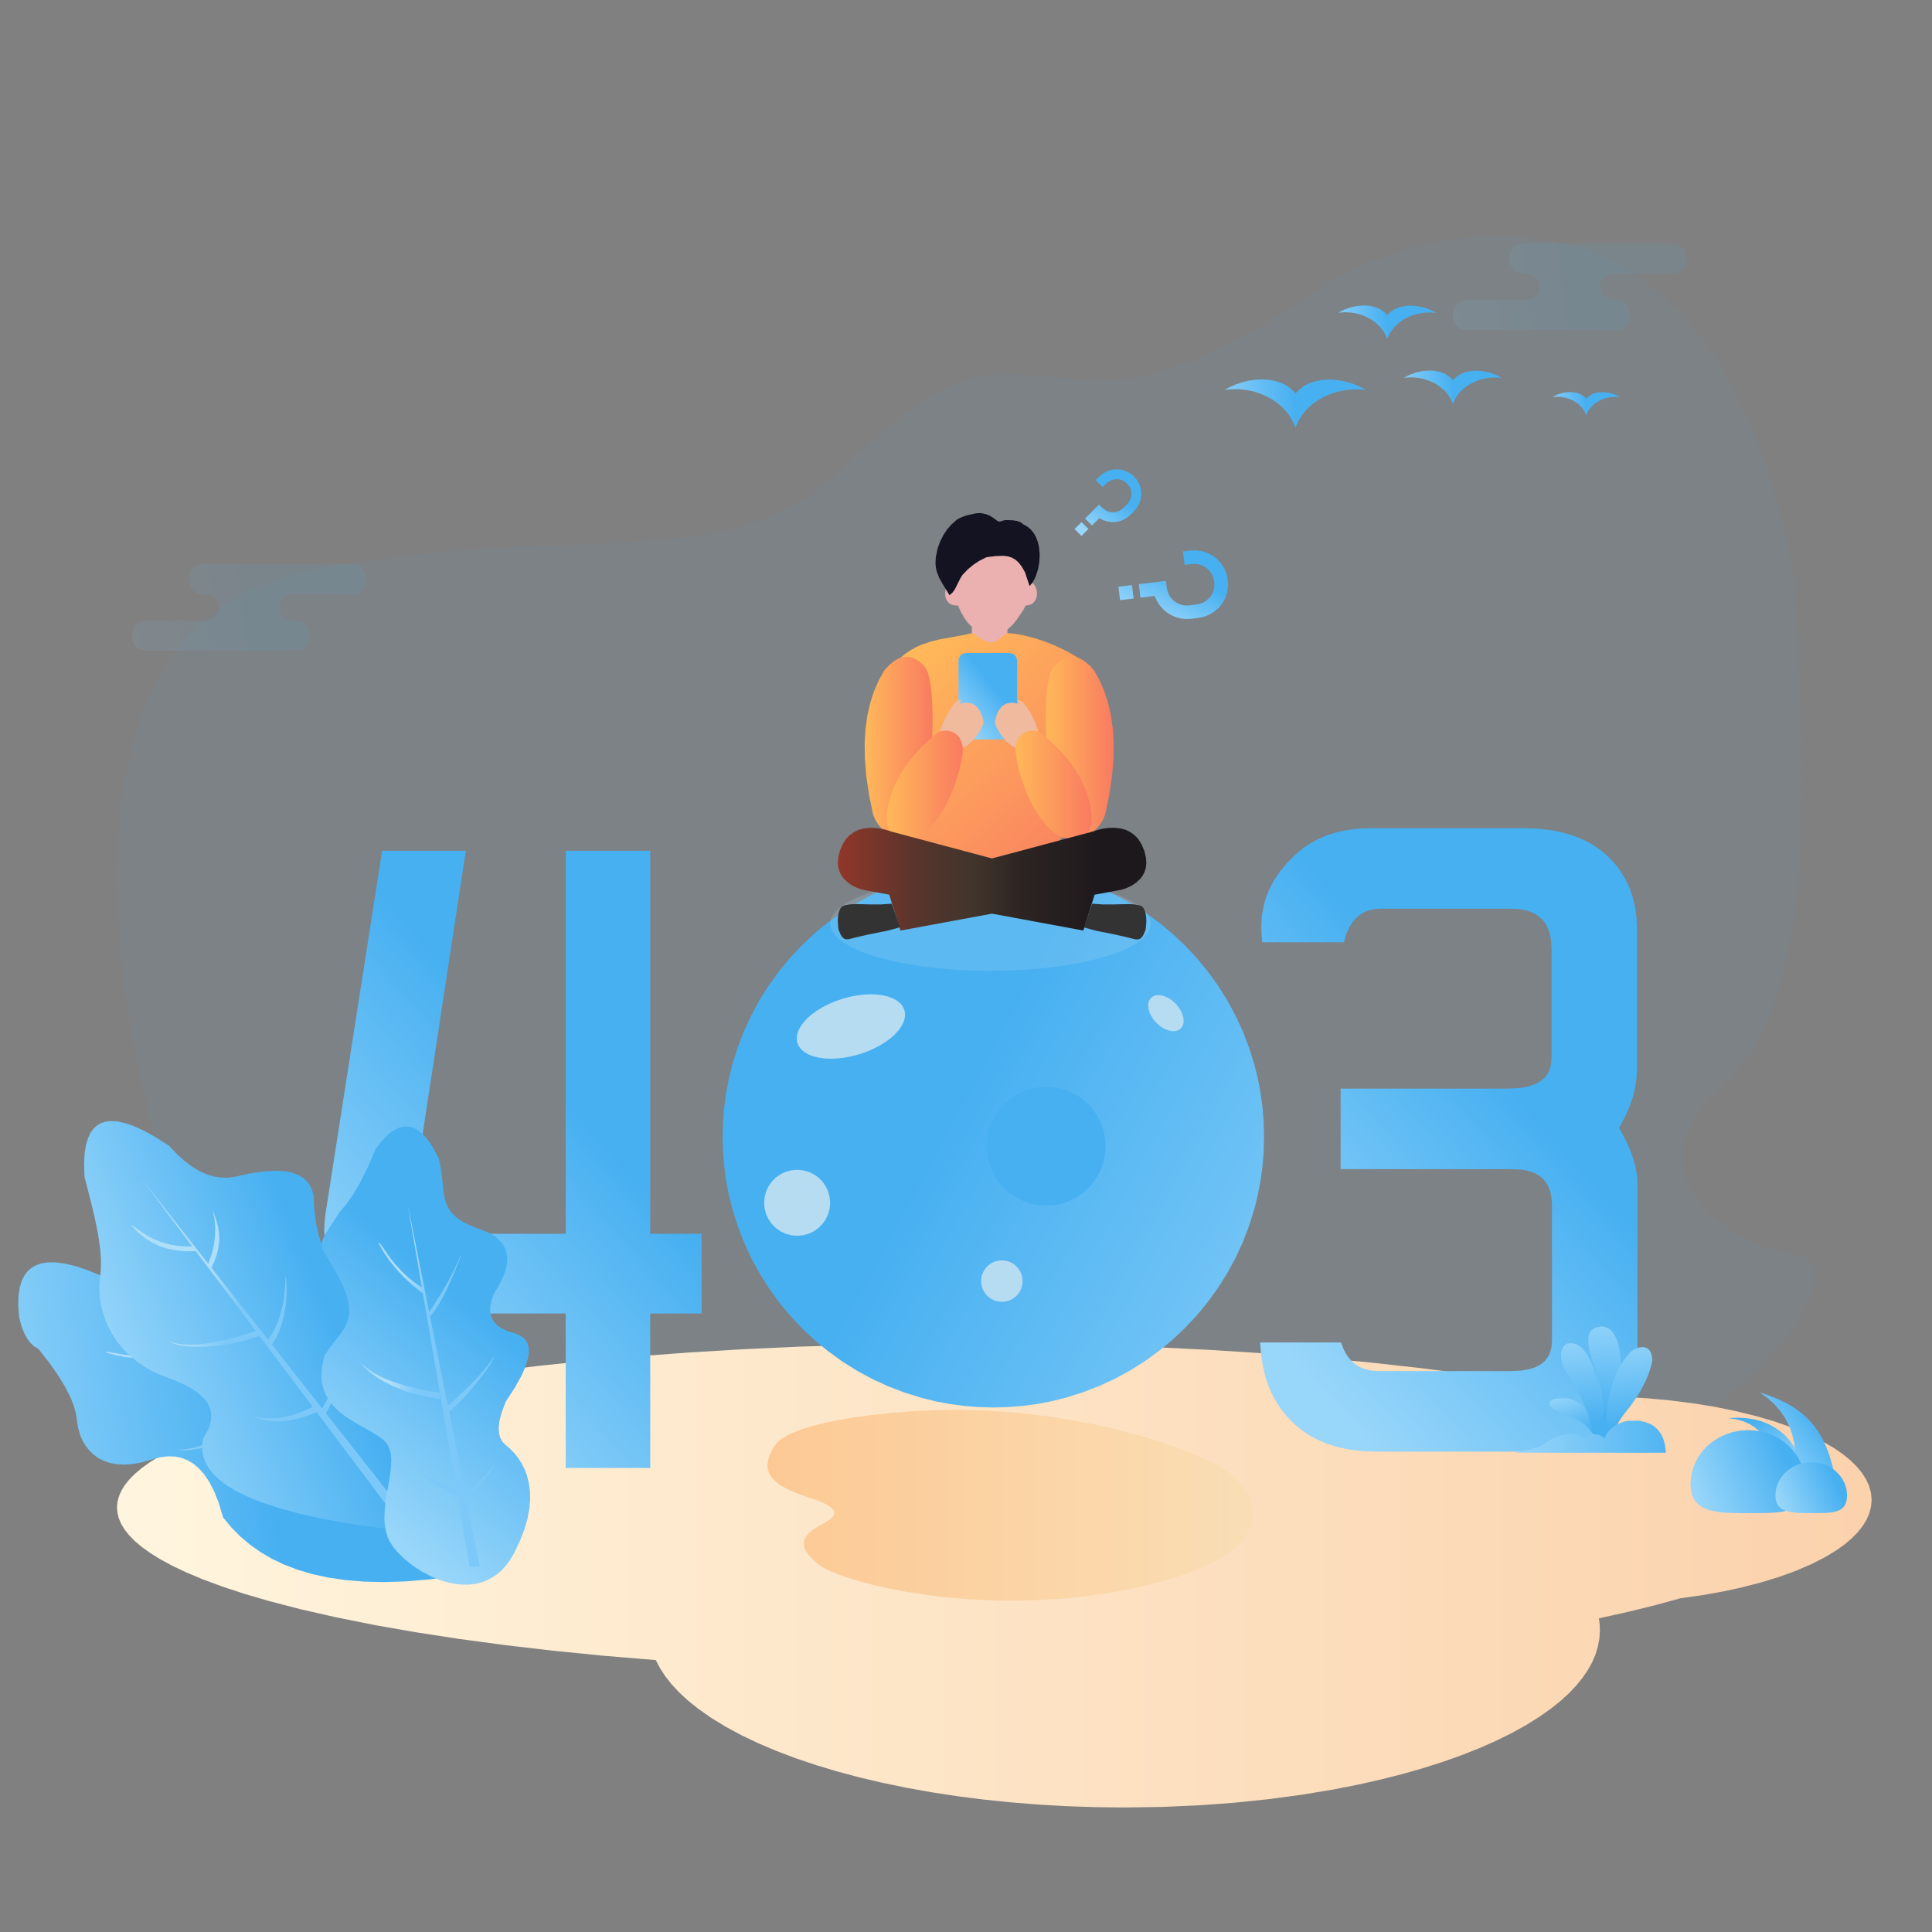 <?xml version="1.0" standalone="no"?><!DOCTYPE svg PUBLIC "-//W3C//DTD SVG 1.1//EN"
        "http://www.w3.org/Graphics/SVG/1.1/DTD/svg11.dtd">
<svg height="1024" node-id="1" sillyvg="true" template-height="1024" template-width="1024" version="1.1"
     viewBox="0 0 1024 1024" width="1024" xmlns="http://www.w3.org/2000/svg">
    <rect x="0" y="0" width="1024" height="1024" fill="#808080" stroke="none"/>
    <defs node-id="168">
        <linearGradient gradientUnits="objectBoundingBox" id="linearGradient-1" node-id="5" spreadMethod="pad"
                        x1="-0.136" x2="0.5" y1="0.5" y2="0.472">
            <stop offset="0" stop-color="#98d6fa"></stop>
            <stop offset="1" stop-color="#47b0f1"></stop>
        </linearGradient>
        <linearGradient gradientUnits="objectBoundingBox" id="linearGradient-2" node-id="8" spreadMethod="pad"
                        x1="-0" x2="1" y1="-0.031" y2="-0.031">
            <stop offset="0" stop-color="#fff5de"></stop>
            <stop offset="1" stop-color="#fbd2ac"></stop>
        </linearGradient>
        <linearGradient gradientUnits="objectBoundingBox" id="linearGradient-3" node-id="11" spreadMethod="pad"
                        x1="-0.136" x2="0.5" y1="0.5" y2="0.476">
            <stop offset="0" stop-color="#98d6fa"></stop>
            <stop offset="1" stop-color="#47b0f1"></stop>
        </linearGradient>
        <linearGradient gradientUnits="objectBoundingBox" id="linearGradient-4" node-id="14" spreadMethod="pad"
                        x1="-0.136" x2="0.5" y1="0.5" y2="0.476">
            <stop offset="0" stop-color="#98d6fa"></stop>
            <stop offset="1" stop-color="#47b0f1"></stop>
        </linearGradient>
        <linearGradient gradientUnits="objectBoundingBox" id="linearGradient-5" node-id="17" spreadMethod="pad"
                        x1="-0.136" x2="0.5" y1="0.5" y2="0.476">
            <stop offset="0" stop-color="#98d6fa"></stop>
            <stop offset="1" stop-color="#47b0f1"></stop>
        </linearGradient>
        <!--字母4-->
        <linearGradient gradientUnits="objectBoundingBox" id="linearGradient-6" node-id="20" spreadMethod="pad"
                        x1="0.111" x2="0.5" y1="0.87" y2="0.305">
            <stop offset="0" stop-color="#98d6fa"></stop>
            <stop offset="1" stop-color="#47b0f1"></stop>
        </linearGradient>
        <!--字母3-->
        <linearGradient gradientUnits="objectBoundingBox" id="linearGradient-7" node-id="23" spreadMethod="pad"
                        x1="0.119" x2="0.5" y1="0.87" y2="0.305">
            <stop offset="0" stop-color="#98d6fa"></stop>
            <stop offset="1" stop-color="#47b0f1"></stop>
        </linearGradient>
        <!--地球-->
        <linearGradient gradientUnits="objectBoundingBox" id="linearGradient-8" node-id="26" spreadMethod="pad"
                        x1="1.541" x2="0.5" y1="0.87" y2="0.305">
            <stop offset="0" stop-color="#98d6fa"></stop>
            <stop offset="1" stop-color="#47b0f1"></stop>
        </linearGradient>
        <linearGradient gradientUnits="objectBoundingBox" id="linearGradient-9" node-id="29" spreadMethod="pad"
                        x1="1" x2="0" y1="-0.118" y2="-0.118">
            <stop offset="0" stop-color="#f5dda7"></stop>
            <stop offset="1" stop-color="#fa9a41"></stop>
        </linearGradient>
        <linearGradient gradientUnits="objectBoundingBox" id="linearGradient-10" node-id="32" spreadMethod="pad"
                        x1="0.224" x2="0.5" y1="-0.089" y2="0.774">
            <stop offset="0" stop-color="#98d6fa"></stop>
            <stop offset="1" stop-color="#47b0f1"></stop>
        </linearGradient>
        <linearGradient gradientUnits="objectBoundingBox" id="linearGradient-11" node-id="35" spreadMethod="pad"
                        x1="0.454" x2="0.5" y1="-0.115" y2="0.786">
            <stop offset="0" stop-color="#98d6fa"></stop>
            <stop offset="1" stop-color="#47b0f1"></stop>
        </linearGradient>
        <linearGradient gradientUnits="objectBoundingBox" id="linearGradient-12" node-id="38" spreadMethod="pad"
                        x1="0.477" x2="0.5" y1="-0.115" y2="0.786">
            <stop offset="0" stop-color="#98d6fa"></stop>
            <stop offset="1" stop-color="#47b0f1"></stop>
        </linearGradient>
        <linearGradient gradientUnits="objectBoundingBox" id="linearGradient-13" node-id="41" spreadMethod="pad"
                        x1="0.439" x2="0.5" y1="-0.115" y2="0.786">
            <stop offset="0" stop-color="#98d6fa"></stop>
            <stop offset="1" stop-color="#47b0f1"></stop>
        </linearGradient>
        <linearGradient gradientUnits="objectBoundingBox" id="linearGradient-14" node-id="44" spreadMethod="pad" x1="0"
                        x2="1.132" y1="0.776" y2="0.776">
            <stop offset="0" stop-color="#98d6fa"></stop>
            <stop offset="1" stop-color="#47b0f1"></stop>
        </linearGradient>
        <linearGradient gradientUnits="objectBoundingBox" id="linearGradient-15" node-id="47" spreadMethod="pad"
                        x1="0.14" x2="0.875" y1="0.075" y2="1.075">
            <stop offset="0" stop-color="#ffb859"></stop>
            <stop offset="1" stop-color="#f97b61"></stop>
        </linearGradient>
        <linearGradient gradientUnits="objectBoundingBox" id="linearGradient-16" node-id="50" spreadMethod="pad"
                        x1="0.021" x2="0.5" y1="0.87" y2="0.305">
            <stop offset="0" stop-color="#98d6fa"></stop>
            <stop offset="1" stop-color="#47b0f1"></stop>
        </linearGradient>
        <linearGradient gradientUnits="objectBoundingBox" id="linearGradient-17" node-id="53" spreadMethod="pad" x1="1"
                        x2="0.006" y1="-0.03" y2="-0.03">
            <stop offset="0" stop-color="#f97b61"></stop>
            <stop offset="1" stop-color="#ffb859"></stop>
        </linearGradient>
        <linearGradient gradientUnits="objectBoundingBox" id="linearGradient-18" node-id="56" spreadMethod="pad" x1="1"
                        x2="0.006" y1="-0.03" y2="-0.03">
            <stop offset="0" stop-color="#f97b61"></stop>
            <stop offset="1" stop-color="#ffb859"></stop>
        </linearGradient>
        <linearGradient gradientUnits="objectBoundingBox" id="linearGradient-19" node-id="59" spreadMethod="pad" x1="0"
                        x2="0.994" y1="-0.03" y2="-0.03">
            <stop offset="0" stop-color="#ffb859"></stop>
            <stop offset="1" stop-color="#f97b61"></stop>
        </linearGradient>
        <linearGradient gradientUnits="objectBoundingBox" id="linearGradient-20" node-id="62" spreadMethod="pad" x1="0"
                        x2="0.994" y1="-0.03" y2="-0.03">
            <stop offset="0" stop-color="#ffb859"></stop>
            <stop offset="1" stop-color="#f97b61"></stop>
        </linearGradient>
        <linearGradient gradientUnits="objectBoundingBox" id="linearGradient-21" node-id="65" spreadMethod="pad"
                        x1="0.863" x2="-0" y1="-0.028" y2="-0.028">
            <stop offset="0" stop-color="#1d181c"></stop>
            <stop offset="0.3" stop-color="#2c2422"></stop>
            <stop offset="0.5" stop-color="#42352c"></stop>
            <stop offset="0.7" stop-color="#57352c"></stop>
            <stop offset="1" stop-color="#923629"></stop>
        </linearGradient>
        <linearGradient gradientUnits="objectBoundingBox" id="linearGradient-22" node-id="71" spreadMethod="pad"
                        x1="0.099" x2="0.5" y1="0.87" y2="0.305">
            <stop offset="0" stop-color="#98d6fa"></stop>
            <stop offset="1" stop-color="#47b0f1"></stop>
        </linearGradient>
        <linearGradient gradientUnits="objectBoundingBox" id="linearGradient-23" node-id="74" spreadMethod="pad"
                        x1="0.101" x2="0.5" y1="0.87" y2="0.305">
            <stop offset="0" stop-color="#98d6fa"></stop>
            <stop offset="1" stop-color="#47b0f1"></stop>
        </linearGradient>
        <!--叶子1-->
        <linearGradient gradientUnits="objectBoundingBox" id="linearGradient-24" node-id="77" spreadMethod="pad"
                        x1="-0.136" x2="0.5" y1="0.5" y2="0.434">
            <stop offset="0" stop-color="#98d6fa"></stop>
            <stop offset="1" stop-color="#47b0f1"></stop>
        </linearGradient>
        <linearGradient gradientUnits="objectBoundingBox" id="linearGradient-25" node-id="80" spreadMethod="pad"
                        x1="0.431" x2="0.603" y1="-0.065" y2="0">
            <stop offset="0.032" stop-color="#afdef9"></stop>
            <stop offset="1" stop-color="#7cc9f9"></stop>
        </linearGradient>
        <!--叶子2-->
        <linearGradient gradientUnits="objectBoundingBox" id="linearGradient-26" node-id="83" spreadMethod="pad"
                        x1="0.059" x2="0.6" y1="0.609" y2="0.371">
            <stop offset="0" stop-color="#98d6fa"></stop>
            <stop offset="1" stop-color="#47b0f1"></stop>
        </linearGradient>
        <linearGradient gradientUnits="objectBoundingBox" id="linearGradient-27" node-id="86" spreadMethod="pad"
                        x1="0.445" x2="0.583" y1="-0.065" y2="0">
            <stop offset="0.032" stop-color="#afdef9"></stop>
            <stop offset="1" stop-color="#7cc9f9"></stop>
        </linearGradient>
        <!--叶子3-->
        <linearGradient gradientUnits="objectBoundingBox" id="linearGradient-28" node-id="89" spreadMethod="pad"
                        x1="0.284" x2="0.5" y1="0.87" y2="0.305">
            <stop offset="0" stop-color="#98d6fa"></stop>
            <stop offset="1" stop-color="#47b0f1"></stop>
        </linearGradient>
        <linearGradient gradientUnits="objectBoundingBox" id="linearGradient-29" node-id="92" spreadMethod="pad"
                        x1="0.802" x2="0.402" y1="0.781" y2="0.012">
            <stop offset="0" stop-color="#98d6fa"></stop>
            <stop offset="1" stop-color="#47b0f1"></stop>
        </linearGradient>
        <linearGradient gradientUnits="objectBoundingBox" id="linearGradient-30" node-id="95" spreadMethod="pad"
                        x1="0.17" x2="0.731" y1="0.776" y2="0.273">
            <stop offset="0" stop-color="#98d6fa"></stop>
            <stop offset="1" stop-color="#47b0f1"></stop>
        </linearGradient>
        <!--兔子-->
        <linearGradient gradientUnits="objectBoundingBox" id="linearGradient-32" node-id="101" spreadMethod="pad" x1="0"
                        x2="0.85" y1="0.644" y2="0.382">
            <stop offset="0" stop-color="#98d6fa"></stop>
            <stop offset="1" stop-color="#47b0f1"></stop>
        </linearGradient>
        <linearGradient gradientUnits="objectBoundingBox" id="linearGradient-33" node-id="104" spreadMethod="pad" x1="0"
                        x2="0.85" y1="0.639" y2="0.385">
            <stop offset="0" stop-color="#98d6fa"></stop>
            <stop offset="1" stop-color="#47b0f1"></stop>
        </linearGradient>
    </defs>
    <g node-id="367">
        <path d="M 0.00 0.00 L 1024.00 0.00 L 1024.00 1024.00 L 0.00 1024.00 Z" fill="#ffffff" fill-opacity="0"
              fill-rule="evenodd" group-id="1" id="矩形" node-id="108" stroke="none" target-height="1024"
              target-width="1024" target-x="0" target-y="0"></path>
    </g>
    <g node-id="368">
        <g node-id="377">
            <path d="M 76.80 581.77 L 73.83 568.49 L 71.97 559.38 L 69.82 547.84 L 67.80 535.55 L 65.82 521.45 L 64.17 506.83 L 62.88 491.00 L 62.32 480.31 L 62.04 469.36 L 62.05 458.15 L 62.42 446.95 L 63.20 435.75 L 64.39 424.55 L 66.06 413.42 L 68.25 402.53 L 70.95 391.87 L 73.38 383.98 L 76.16 376.33 L 79.29 368.94 L 82.78 361.77 L 86.68 354.81 L 91.00 348.19 L 95.75 341.89 L 100.92 335.90 L 106.51 330.33 L 112.60 325.15 L 119.24 320.35 L 126.45 315.93 L 132.34 312.86 L 138.66 310.07 L 145.42 307.58 L 152.66 305.39 L 160.40 303.51 L 178.10 300.08 L 194.86 297.29 L 210.72 295.10 L 226.66 293.29 L 241.76 291.87 L 256.05 290.83 L 277.25 289.66 L 296.81 288.85 L 315.85 288.13 L 333.44 287.30 L 344.99 286.55 L 355.96 285.55 L 366.35 284.30 L 376.69 282.65 L 386.56 280.55 L 395.98 278.01 L 402.93 275.71 L 409.70 273.04 L 416.31 269.98 L 422.76 266.54 L 428.94 262.74 L 435.06 258.41 L 441.11 253.52 L 447.10 248.05 L 456.03 239.55 L 464.00 232.33 L 471.08 226.27 L 478.37 220.45 L 484.92 215.65 L 490.79 211.76 L 496.88 208.19 L 502.50 205.35 L 507.67 203.18 L 513.00 201.39 L 518.16 200.08 L 523.16 199.21 L 528.22 198.69 L 533.39 198.46 L 538.68 198.51 L 546.76 198.96 L 555.68 199.75 L 575.59 201.60 L 582.89 201.85 L 590.28 201.53 L 597.79 200.63 L 605.24 199.25 L 612.69 197.44 L 620.16 195.20 L 627.52 192.63 L 634.75 189.78 L 641.86 186.68 L 652.27 181.65 L 662.07 176.43 L 671.50 171.00 L 679.96 165.81 L 694.70 156.20 L 705.47 148.96 L 708.73 147.00 L 714.62 143.93 L 721.41 140.81 L 730.35 137.21 L 736.61 134.98 L 743.59 132.79 L 751.34 130.64 L 759.13 128.82 L 767.44 127.29 L 776.27 126.05 L 785.14 125.28 L 794.32 125.01 L 803.83 125.28 L 810.91 125.87 L 818.07 126.88 L 825.33 128.30 L 832.69 130.15 L 839.85 132.42 L 847.04 135.22 L 854.26 138.58 L 861.53 142.51 L 868.42 146.86 L 875.30 151.89 L 882.17 157.65 L 889.04 164.20 L 894.08 169.58 L 899.09 175.53 L 904.07 182.06 L 909.00 189.21 L 913.89 197.03 L 918.24 204.72 L 922.51 213.10 L 926.70 222.22 L 930.79 232.13 L 934.77 242.86 L 938.20 253.22 L 941.49 264.41 L 944.62 276.49 L 947.58 289.51 L 950.35 303.51 L 951.86 326.93 L 953.22 350.50 L 954.29 374.03 L 954.96 397.17 L 955.14 412.56 L 955.02 427.53 L 954.62 442.08 L 953.86 456.63 L 952.72 470.53 L 951.21 483.79 L 949.74 493.77 L 948.00 503.26 L 946.01 512.28 L 943.77 520.85 L 941.11 529.43 L 938.14 537.43 L 934.87 544.88 L 931.33 551.81 L 928.10 557.25 L 924.65 562.30 L 920.97 566.96 L 917.06 571.27 L 912.91 575.24 L 907.58 580.33 L 903.24 585.14 L 899.78 589.70 L 897.11 594.04 L 894.81 598.79 L 893.19 603.30 L 892.20 607.60 L 891.78 611.74 L 891.86 615.97 L 892.40 620.04 L 893.40 623.97 L 894.87 627.79 L 896.71 631.46 L 898.90 634.98 L 901.43 638.38 L 904.32 641.65 L 908.53 645.67 L 913.11 649.38 L 918.09 652.77 L 923.32 655.79 L 928.66 658.40 L 934.12 660.61 L 939.72 662.43 L 945.12 663.75 L 950.35 664.62 L 953.51 665.26 L 956.01 666.20 L 957.99 667.41 L 959.51 668.87 L 960.66 670.60 L 961.58 673.06 L 961.99 675.94 L 961.82 679.34 L 960.97 683.39 L 959.71 687.14 L 957.90 691.28 L 955.47 695.88 L 952.32 700.96 L 947.83 707.28 L 942.35 714.05 L 935.76 721.31 L 928.84 728.20 L 921.05 735.24 L 912.32 742.43 L 903.29 749.20 L 893.54 755.83 L 883.04 762.30 L 874.99 766.81 L 866.64 771.08 L 857.96 775.11 L 848.95 778.90 L 843.66 781.07 L 836.30 783.68 L 826.40 786.78 L 810.77 791.14 L 790.68 796.12 L 769.11 800.94 L 743.83 806.04 L 717.35 810.87 L 687.89 815.68 L 657.52 820.08 L 624.90 824.17 L 602.89 826.57 L 580.23 828.73 L 556.89 830.63 L 533.55 832.18 L 509.89 833.37 L 485.91 834.19 L 461.93 834.59 L 437.96 834.52 L 413.99 833.98 L 390.06 832.93 L 366.45 831.31 L 343.18 829.14 L 325.71 827.08 L 308.62 824.67 L 291.88 821.90 L 275.50 818.78 L 259.09 815.19 L 243.22 811.19 L 227.86 806.81 L 212.99 802.04 L 204.36 798.02 L 196.16 793.63 L 188.36 788.88 L 180.95 783.75 L 173.79 778.21 L 166.99 772.40 L 160.52 766.31 L 154.39 759.94 L 146.65 751.04 L 139.45 741.84 L 132.78 732.32 L 126.55 722.51 L 120.82 712.60 L 115.56 702.60 L 110.67 692.40 L 106.23 682.36 L 102.22 672.46 L 96.77 657.57 L 92.21 643.60 L 88.21 629.92 L 84.99 617.74 L 82.19 606.11 L 80.04 596.56 L 76.80 581.77 Z"
                  fill="#47b0f1" fill-opacity="0.05" fill-rule="nonzero" group-id="2,11" id="路径-58" node-id="110"
                  stroke="none" target-height="709.577" target-width="899.947" target-x="62.038"
                  target-y="125.011"></path>
        </g>
        <g node-id="378">
            <path d="M 158.00 329.00 L 158.00 329.15 L 159.66 329.70 L 161.07 330.55 L 162.28 331.73 L 163.21 333.13 L 163.78 334.71 L 164.00 336.50 L 164.00 337.50 L 163.73 339.51 L 162.98 341.29 L 161.80 342.80 L 160.29 343.98 L 158.51 344.73 L 156.50 345.00 L 77.50 345.00 L 75.49 344.73 L 73.71 343.98 L 72.20 342.80 L 71.02 341.29 L 70.27 339.51 L 70.00 337.50 L 70.00 336.50 L 70.27 334.49 L 71.02 332.71 L 72.20 331.20 L 73.71 330.02 L 75.49 329.27 L 77.50 329.00 L 109.00 329.00 L 110.86 328.74 L 112.47 328.09 L 113.87 327.03 L 114.97 325.66 L 115.68 324.08 L 116.00 322.24 L 116.00 322.00 L 115.74 320.14 L 115.09 318.53 L 114.03 317.13 L 112.66 316.03 L 111.08 315.32 L 109.24 315.00 L 109.00 315.00 L 106.00 315.00 L 106.00 314.85 L 104.34 314.30 L 102.93 313.45 L 101.72 312.28 L 100.79 310.87 L 100.22 309.29 L 100.00 307.50 L 100.00 306.50 L 100.27 304.49 L 101.02 302.71 L 102.20 301.20 L 103.71 300.02 L 105.49 299.27 L 107.50 299.00 L 186.50 299.00 L 188.51 299.27 L 190.29 300.02 L 191.80 301.20 L 192.98 302.71 L 193.73 304.49 L 194.00 306.50 L 194.00 307.50 L 193.73 309.51 L 192.98 311.29 L 191.80 312.80 L 190.29 313.98 L 188.51 314.73 L 186.50 315.00 L 155.00 315.00 L 153.14 315.26 L 151.53 315.91 L 150.13 316.97 L 149.03 318.34 L 148.32 319.92 L 148.00 321.76 L 148.00 322.00 L 148.26 323.86 L 148.91 325.47 L 149.97 326.87 L 151.34 327.97 L 152.92 328.68 L 154.76 329.00 L 155.00 329.00 L 158.00 329.00 Z"
                  fill="url(#linearGradient-1)" fill-opacity="0.1" fill-rule="nonzero" group-id="2,12" id="形状结合"
                  node-id="111" stroke="none" target-height="46" target-width="124" target-x="70" target-y="299"></path>
        </g>
        <g node-id="379">
            <path d="M 858.00 159.00 L 858.00 159.15 L 859.66 159.70 L 861.07 160.55 L 862.28 161.73 L 863.21 163.13 L 863.78 164.71 L 864.00 166.50 L 864.00 167.50 L 863.73 169.51 L 862.98 171.29 L 861.80 172.80 L 860.29 173.98 L 858.51 174.73 L 856.50 175.00 L 777.50 175.00 L 775.49 174.73 L 773.71 173.98 L 772.20 172.80 L 771.02 171.29 L 770.27 169.51 L 770.00 167.50 L 770.00 166.50 L 770.27 164.49 L 771.02 162.71 L 772.20 161.20 L 773.71 160.02 L 775.49 159.27 L 777.50 159.00 L 809.00 159.00 L 810.86 158.74 L 812.47 158.09 L 813.87 157.03 L 814.97 155.66 L 815.68 154.08 L 816.00 152.24 L 816.00 152.00 L 815.74 150.14 L 815.09 148.53 L 814.03 147.13 L 812.66 146.03 L 811.08 145.32 L 809.24 145.00 L 809.00 145.00 L 806.00 145.00 L 806.00 144.85 L 804.34 144.30 L 802.93 143.45 L 801.72 142.28 L 800.79 140.87 L 800.22 139.29 L 800.00 137.50 L 800.00 136.50 L 800.27 134.49 L 801.02 132.71 L 802.20 131.20 L 803.71 130.02 L 805.49 129.27 L 807.50 129.00 L 886.50 129.00 L 888.51 129.27 L 890.29 130.02 L 891.80 131.20 L 892.98 132.71 L 893.73 134.49 L 894.00 136.50 L 894.00 137.50 L 893.73 139.51 L 892.98 141.29 L 891.80 142.80 L 890.29 143.98 L 888.51 144.73 L 886.50 145.00 L 855.00 145.00 L 853.14 145.26 L 851.53 145.91 L 850.13 146.97 L 849.03 148.34 L 848.32 149.92 L 848.00 151.76 L 848.00 152.00 L 848.26 153.86 L 848.91 155.47 L 849.97 156.87 L 851.34 157.97 L 852.92 158.68 L 854.76 159.00 L 855.00 159.00 L 858.00 159.00 Z"
                  fill="url(#linearGradient-1)" fill-opacity="0.1" fill-rule="nonzero" group-id="2,13" id="形状结合"
                  node-id="112" stroke="none" target-height="46" target-width="124" target-x="770"
                  target-y="129"></path>
        </g>
        <path d="M 514.52 712.00 L 547.37 712.23 L 579.21 712.89 L 610.06 713.95 L 640.94 715.46 L 670.45 717.33 L 698.63 719.55 L 726.81 722.21 L 753.27 725.16 L 778.08 728.37 L 802.87 732.07 L 825.57 735.96 L 846.30 740.01 L 859.80 740.35 L 872.74 741.09 L 885.14 742.23 L 897.51 743.80 L 909.11 745.69 L 919.97 747.90 L 930.76 750.55 L 940.56 753.43 L 949.44 756.51 L 958.16 760.10 L 965.70 763.79 L 972.17 767.57 L 976.89 770.83 L 980.85 774.09 L 984.13 777.33 L 986.82 780.57 L 989.12 784.18 L 990.72 787.76 L 991.67 791.35 L 992.00 795.00 L 991.69 798.54 L 990.79 802.03 L 989.29 805.52 L 987.11 809.02 L 984.58 812.18 L 981.48 815.34 L 977.74 818.52 L 973.29 821.71 L 967.16 825.42 L 960.02 829.05 L 951.76 832.59 L 943.34 835.66 L 934.04 838.54 L 923.79 841.22 L 913.46 843.47 L 902.42 845.45 L 890.61 847.13 L 877.57 850.71 L 863.22 854.25 L 847.45 857.75 L 847.86 860.86 L 848.00 864.00 L 847.72 868.37 L 846.93 872.68 L 845.63 876.97 L 843.78 881.25 L 841.34 885.55 L 838.62 889.49 L 835.40 893.43 L 831.65 897.38 L 827.33 901.35 L 822.39 905.34 L 816.17 909.76 L 809.18 914.15 L 801.36 918.50 L 792.64 922.79 L 783.98 926.61 L 774.61 930.31 L 764.51 933.89 L 753.61 937.35 L 742.85 940.40 L 731.48 943.27 L 719.48 945.96 L 706.82 948.45 L 690.03 951.24 L 672.36 953.60 L 653.78 955.52 L 635.17 956.87 L 615.92 957.71 L 596.00 958.00 L 580.31 957.82 L 565.05 957.30 L 550.19 956.45 L 535.72 955.29 L 521.12 953.78 L 507.09 951.98 L 493.63 949.92 L 480.69 947.60 L 467.61 944.90 L 455.27 941.99 L 443.62 938.87 L 432.64 935.58 L 421.53 931.83 L 411.30 927.95 L 401.91 923.95 L 393.29 919.85 L 384.63 915.21 L 376.98 910.52 L 370.25 905.81 L 364.36 901.08 L 359.76 896.80 L 355.83 892.55 L 352.52 888.32 L 349.79 884.11 L 347.59 879.89 L 319.63 877.55 L 293.22 874.92 L 268.31 872.02 L 243.41 868.68 L 220.39 865.13 L 199.15 861.41 L 177.96 857.17 L 158.97 852.84 L 142.02 848.43 L 129.15 844.64 L 117.74 840.88 L 107.67 837.15 L 98.84 833.46 L 91.44 829.95 L 85.12 826.54 L 79.76 823.22 L 75.26 819.99 L 71.53 816.86 L 68.41 813.69 L 66.00 810.64 L 64.21 807.66 L 62.98 804.75 L 62.26 801.88 L 62.00 799.00 L 62.25 796.17 L 62.95 793.34 L 64.14 790.48 L 65.86 787.57 L 68.18 784.57 L 71.18 781.47 L 74.78 778.38 L 79.12 775.20 L 84.30 771.94 L 90.39 768.58 L 97.53 765.14 L 106.05 761.50 L 115.77 757.82 L 126.79 754.10 L 139.22 750.36 L 155.59 745.99 L 173.95 741.69 L 194.45 737.48 L 215.00 733.77 L 237.29 730.22 L 261.41 726.86 L 285.55 723.93 L 311.15 721.25 L 338.28 718.84 L 365.40 716.83 L 393.72 715.13 L 423.25 713.77 L 452.77 712.80 L 483.18 712.21 L 514.52 712.00 Z"
              fill="url(#linearGradient-2)" fill-rule="nonzero" group-id="2" id="形状结合" node-id="113" stroke="none"
              target-height="246" target-width="930" target-x="62" target-y="712"></path>
        <path d="M 686.61 226.65 L 686.61 226.55 L 685.01 222.93 L 683.00 219.68 L 680.58 216.79 L 677.80 214.22 L 674.75 212.00 L 671.42 210.13 L 667.89 208.62 L 664.26 207.48 L 660.49 206.70 L 656.66 206.29 L 652.90 206.27 L 649.17 206.62 L 652.02 205.05 L 655.10 203.70 L 658.44 202.57 L 661.87 201.75 L 665.32 201.25 L 668.81 201.07 L 672.29 201.26 L 675.58 201.84 L 678.72 202.80 L 681.66 204.21 L 684.28 206.07 L 686.61 208.44 L 686.61 208.53 L 688.93 206.19 L 691.55 204.33 L 694.50 202.93 L 697.65 201.97 L 700.95 201.39 L 704.43 201.20 L 707.93 201.37 L 711.38 201.86 L 714.81 202.68 L 718.15 203.79 L 721.22 205.14 L 724.04 206.71 L 720.32 206.38 L 716.56 206.43 L 712.73 206.85 L 708.97 207.63 L 705.33 208.78 L 701.81 210.29 L 698.47 212.16 L 695.42 214.37 L 692.64 216.93 L 690.22 219.81 L 688.21 223.04 L 686.61 226.64 L 686.61 226.65 Z"
              fill="url(#linearGradient-3)" fill-rule="nonzero" group-id="2,14" id="路径" node-id="115" stroke="none"
              target-height="25.575" target-width="74.869" target-x="649.174" target-y="201.074"></path>
        <path d="M 770.03 214.11 L 770.03 214.04 L 768.91 211.52 L 767.52 209.27 L 765.87 207.27 L 763.93 205.50 L 761.04 203.50 L 757.92 201.95 L 754.53 200.83 L 751.02 200.16 L 747.55 199.97 L 744.09 200.23 L 747.10 198.65 L 750.51 197.42 L 754.08 196.65 L 757.70 196.39 L 760.11 196.51 L 762.39 196.91 L 764.57 197.58 L 766.61 198.56 L 768.42 199.85 L 770.03 201.49 L 770.03 201.55 L 771.65 199.93 L 773.47 198.64 L 775.51 197.67 L 777.69 197.00 L 779.98 196.60 L 782.39 196.47 L 786.01 196.74 L 789.58 197.50 L 792.98 198.72 L 795.98 200.29 L 792.52 200.05 L 789.05 200.26 L 785.54 200.93 L 782.15 202.06 L 779.03 203.61 L 776.14 205.60 L 773.62 208.01 L 771.59 210.83 L 770.03 214.11 L 770.03 214.11 Z"
              fill="url(#linearGradient-4)" fill-rule="nonzero" group-id="2,14" id="路径" node-id="116" stroke="none"
              target-height="17.723" target-width="51.894" target-x="744.087" target-y="196.385"></path>
        <path d="M 735.24 179.63 L 735.24 179.57 L 734.12 177.04 L 732.73 174.80 L 731.07 172.79 L 729.14 171.02 L 726.25 169.02 L 723.13 167.47 L 719.74 166.35 L 716.23 165.68 L 712.76 165.49 L 709.29 165.75 L 712.31 164.17 L 715.72 162.95 L 719.29 162.18 L 722.91 161.91 L 725.32 162.03 L 727.60 162.43 L 729.78 163.10 L 731.81 164.08 L 733.63 165.37 L 735.24 167.01 L 735.24 167.07 L 736.86 165.45 L 738.67 164.16 L 740.72 163.19 L 742.90 162.53 L 745.18 162.13 L 747.60 161.99 L 751.22 162.26 L 754.79 163.02 L 758.19 164.24 L 761.19 165.82 L 757.73 165.57 L 754.26 165.78 L 750.75 166.45 L 747.36 167.58 L 744.23 169.13 L 741.35 171.12 L 738.83 173.53 L 736.80 176.35 L 735.24 179.63 L 735.24 179.63 Z"
              fill="url(#linearGradient-4)" fill-rule="nonzero" group-id="2,14" id="路径" node-id="117" stroke="none"
              target-height="17.723" target-width="51.894" target-x="709.295" target-y="161.907"></path>
        <path d="M 840.72 220.07 L 840.72 220.03 L 839.64 217.74 L 838.24 215.78 L 836.49 214.10 L 834.49 212.72 L 832.33 211.64 L 829.98 210.86 L 827.54 210.40 L 825.13 210.27 L 822.74 210.45 L 825.58 209.05 L 828.83 208.11 L 831.09 207.81 L 833.28 207.83 L 835.42 208.14 L 837.44 208.81 L 839.19 209.87 L 840.72 211.32 L 840.72 211.36 L 842.25 209.92 L 844.01 208.88 L 846.04 208.21 L 848.18 207.89 L 850.37 207.87 L 852.64 208.17 L 855.89 209.09 L 858.71 210.49 L 856.31 210.32 L 853.91 210.47 L 851.47 210.93 L 849.12 211.71 L 846.95 212.79 L 844.95 214.17 L 843.21 215.84 L 841.80 217.80 L 840.72 220.07 Z"
              fill="url(#linearGradient-5)" fill-rule="nonzero" group-id="2,14" id="路径" node-id="118" stroke="none"
              target-height="12.254" target-width="35.975" target-x="822.736" target-y="207.815"></path>
    </g>
    <g node-id="369">
        <path d="M 344.64 778.06 L 344.64 696.18 L 371.86 696.18 L 371.86 653.95 L 344.64 653.95 L 344.64 450.95 L 299.84 450.95 L 299.84 653.95 L 237.25 653.95 L 233.49 653.70 L 230.26 652.98 L 227.46 651.85 L 225.03 650.30 L 222.69 648.07 L 220.96 645.77 L 219.76 643.40 L 219.05 640.93 L 218.81 638.30 L 219.01 635.29 L 219.88 628.23 L 219.88 628.23 L 246.89 450.95 L 202.52 450.95 L 172.51 643.44 L 172.03 647.74 L 171.86 652.02 L 172.12 657.83 L 172.85 662.96 L 174.00 667.47 L 175.53 671.45 L 177.44 674.96 L 180.73 679.64 L 184.18 683.64 L 187.78 687.01 L 191.55 689.82 L 195.50 692.09 L 199.66 693.86 L 204.04 695.13 L 208.70 695.91 L 213.67 696.18 L 213.67 696.18 L 299.84 696.18 L 299.84 778.06 L 344.64 778.06 Z"
              fill="url(#linearGradient-6)" fill-rule="nonzero" group-id="3" id="4" node-id="120" stroke="none"
              target-height="327.117" target-width="200" target-x="171.865" target-y="450.948"></path>
        <path d="M 667.86 711.54 L 710.77 711.54 L 712.22 715.30 L 713.94 718.41 L 715.92 720.94 L 718.17 722.98 L 720.70 724.57 L 723.56 725.73 L 726.80 726.45 L 730.49 726.70 L 801.13 726.70 L 806.31 726.44 L 810.51 725.70 L 813.89 724.59 L 816.59 723.14 L 818.72 721.39 L 820.36 719.32 L 821.56 716.90 L 822.31 714.05 L 822.58 710.67 L 822.58 638.73 L 822.29 634.50 L 821.49 630.97 L 820.24 628.04 L 818.56 625.61 L 816.44 623.60 L 813.83 621.97 L 810.63 620.74 L 806.73 619.95 L 801.99 619.66 L 710.55 619.66 L 710.55 576.98 L 799.61 576.98 L 805.16 576.70 L 809.64 575.94 L 813.24 574.79 L 816.09 573.31 L 818.34 571.52 L 820.06 569.42 L 821.30 566.97 L 822.08 564.11 L 822.36 560.72 L 822.36 502.87 L 822.11 498.51 L 821.41 494.83 L 820.31 491.73 L 818.86 489.13 L 817.05 486.94 L 814.87 485.14 L 812.26 483.68 L 809.17 482.59 L 805.49 481.89 L 801.13 481.63 L 731.79 481.63 L 728.08 481.92 L 724.84 482.73 L 721.99 484.04 L 719.47 485.85 L 717.25 488.20 L 715.29 491.17 L 713.63 494.86 L 712.29 499.40 L 668.95 499.40 L 668.62 494.58 L 668.51 490.74 L 668.79 485.63 L 669.60 480.69 L 670.94 475.89 L 672.83 471.19 L 675.29 466.57 L 678.35 462.01 L 682.07 457.50 L 686.50 453.03 L 690.34 449.81 L 694.46 447.01 L 698.86 444.62 L 703.59 442.63 L 708.67 441.06 L 714.13 439.91 L 720.02 439.19 L 726.37 438.95 L 807.63 438.95 L 815.23 439.22 L 822.15 440.02 L 828.45 441.30 L 834.19 443.03 L 839.42 445.18 L 844.18 447.74 L 848.53 450.72 L 852.48 454.12 L 856.00 457.90 L 859.04 461.94 L 861.61 466.24 L 863.74 470.82 L 865.41 475.72 L 866.64 480.97 L 867.39 486.61 L 867.65 492.69 L 867.65 566.79 L 867.40 571.60 L 866.66 576.52 L 865.40 581.57 L 863.58 586.78 L 861.17 592.18 L 858.11 597.78 L 861.38 603.78 L 863.88 609.25 L 865.71 614.24 L 866.94 618.80 L 867.64 622.97 L 867.86 626.81 L 867.86 715.87 L 867.62 721.65 L 866.89 727.03 L 865.70 732.06 L 864.08 736.76 L 862.02 741.17 L 859.52 745.33 L 856.57 749.24 L 853.13 752.92 L 848.55 756.99 L 844.00 760.41 L 839.46 763.22 L 834.91 765.47 L 830.34 767.20 L 825.73 768.42 L 821.06 769.15 L 816.29 769.39 L 729.40 769.39 L 722.27 769.13 L 715.72 768.37 L 709.70 767.15 L 704.16 765.50 L 699.05 763.43 L 694.35 760.95 L 690.01 758.06 L 686.01 754.76 L 682.33 751.01 L 678.95 746.80 L 675.88 742.09 L 673.88 738.35 L 672.11 734.14 L 670.60 729.41 L 669.37 724.11 L 668.45 718.17 L 667.86 711.54 Z"
              fill="url(#linearGradient-7)" fill-rule="nonzero" group-id="3" id="3" node-id="121" stroke="none"
              target-height="330.444" target-width="200" target-x="667.865" target-y="438.948"></path>
        <g node-id="381">
            <path d="M 614.85 562.00 L 503.15 562.00 L 500.27 562.24 L 498.01 562.89 L 496.25 563.89 L 494.89 565.23 L 493.89 566.96 L 493.24 569.18 L 493.00 572.00 L 493.24 574.82 L 493.89 577.04 L 494.89 578.77 L 496.25 580.11 L 498.01 581.11 L 500.27 581.76 L 503.15 582.00 L 614.85 582.00 L 617.73 581.76 L 619.99 581.11 L 621.75 580.11 L 623.11 578.77 L 624.11 577.04 L 624.76 574.82 L 625.00 572.00 L 624.76 569.18 L 624.11 566.96 L 623.11 565.23 L 621.75 563.88 L 619.99 562.89 L 617.73 562.24 L 614.85 562.00 L 614.85 562.00 Z"
                  fill="#ffffff" fill-rule="nonzero" group-id="3,15" id="路径" node-id="123" stroke="none"
                  target-height="20" target-width="132" target-x="493" target-y="562"></path>
            <path d="M 614.80 613.00 L 533.20 613.00 L 530.30 613.24 L 528.03 613.89 L 526.26 614.89 L 524.90 616.23 L 523.89 617.97 L 523.24 620.18 L 523.00 623.00 L 523.24 625.82 L 523.89 628.03 L 524.90 629.77 L 526.26 631.11 L 528.03 632.11 L 530.30 632.76 L 533.20 633.00 L 614.80 633.00 L 617.70 632.76 L 619.97 632.11 L 621.74 631.11 L 623.10 629.77 L 624.11 628.03 L 624.76 625.82 L 625.00 623.00 L 624.76 620.18 L 624.11 617.97 L 623.10 616.23 L 621.74 614.89 L 619.97 613.89 L 617.70 613.24 L 614.80 613.00 L 614.80 613.00 Z"
                  fill="#ffffff" fill-rule="nonzero" group-id="3,15" id="路径" node-id="124" stroke="none"
                  target-height="20" target-width="102" target-x="523" target-y="613"></path>
            <path d="M 383.00 602.50 L 383.23 610.47 L 383.86 618.25 L 384.89 625.87 L 386.31 633.33 L 388.13 640.65 L 390.95 649.69 L 394.30 658.40 L 398.18 666.81 L 402.59 674.93 L 407.53 682.76 L 412.91 690.20 L 418.74 697.27 L 425.03 703.97 L 431.73 710.26 L 438.80 716.09 L 446.24 721.47 L 454.07 726.41 L 462.19 730.82 L 470.60 734.70 L 479.31 738.05 L 488.35 740.87 L 495.67 742.69 L 503.13 744.11 L 510.75 745.14 L 518.53 745.77 L 526.50 746.00 L 534.47 745.77 L 542.25 745.14 L 549.87 744.11 L 557.33 742.69 L 564.65 740.87 L 573.69 738.05 L 582.40 734.70 L 590.81 730.82 L 598.93 726.41 L 606.76 721.47 L 614.20 716.09 L 621.27 710.26 L 627.97 703.97 L 634.26 697.27 L 640.09 690.20 L 645.47 682.76 L 650.41 674.93 L 654.82 666.81 L 658.70 658.40 L 662.05 649.69 L 664.87 640.65 L 666.69 633.33 L 668.11 625.87 L 669.14 618.25 L 669.77 610.47 L 670.00 602.50 L 669.77 594.53 L 669.14 586.75 L 668.11 579.13 L 666.69 571.67 L 664.87 564.35 L 662.05 555.31 L 658.70 546.60 L 654.82 538.19 L 650.41 530.07 L 645.47 522.24 L 640.09 514.80 L 634.26 507.73 L 627.97 501.03 L 621.27 494.74 L 614.20 488.91 L 606.76 483.53 L 598.93 478.59 L 590.81 474.18 L 582.40 470.30 L 573.69 466.95 L 564.65 464.13 L 557.33 462.31 L 549.87 460.89 L 542.25 459.86 L 534.47 459.23 L 526.50 459.00 L 518.53 459.23 L 510.75 459.86 L 503.13 460.89 L 495.67 462.31 L 488.35 464.13 L 479.31 466.95 L 470.60 470.30 L 462.19 474.18 L 454.07 478.59 L 446.24 483.53 L 438.80 488.91 L 431.73 494.74 L 425.03 501.03 L 418.74 507.73 L 412.91 514.80 L 407.53 522.24 L 402.59 530.07 L 398.18 538.19 L 394.30 546.60 L 390.95 555.31 L 388.13 564.35 L 386.31 571.67 L 384.89 579.13 L 383.86 586.75 L 383.23 594.53 L 383.00 602.50 Z"
                  fill="url(#linearGradient-8)" fill-rule="nonzero" group-id="3,15" id="椭圆形" node-id="125"
                  stroke="none" target-height="287" target-width="287" target-x="383" target-y="459"></path>
            <g node-id="390">
                <path d="M 422.63 552.78 L 423.49 554.66 L 424.80 556.33 L 426.62 557.81 L 428.70 558.96 L 431.18 559.90 L 434.13 560.61 L 437.14 561.01 L 440.46 561.15 L 444.11 560.99 L 447.74 560.56 L 451.53 559.82 L 455.51 558.76 L 459.39 557.41 L 462.95 555.89 L 466.19 554.21 L 469.30 552.29 L 471.97 550.32 L 474.24 548.30 L 476.28 546.05 L 477.81 543.88 L 478.89 541.76 L 479.56 539.52 L 479.71 537.41 L 479.36 535.36 L 478.50 533.48 L 477.19 531.81 L 475.37 530.33 L 473.30 529.18 L 470.81 528.24 L 467.86 527.53 L 464.85 527.13 L 461.53 526.99 L 457.88 527.15 L 454.25 527.58 L 450.46 528.32 L 446.49 529.38 L 442.60 530.73 L 439.05 532.25 L 435.80 533.93 L 432.69 535.85 L 430.02 537.82 L 427.75 539.84 L 425.71 542.09 L 424.18 544.26 L 423.11 546.38 L 422.43 548.62 L 422.29 550.73 L 422.63 552.78 Z"
                      fill="#b6dcf2" fill-rule="nonzero" group-id="3,15,24" id="椭圆形" node-id="126" stroke="none"
                      target-height="34.152" target-width="57.419" target-x="422.287" target-y="526.994"></path>
            </g>
            <path d="M 523.00 607.50 L 523.30 611.83 L 524.13 615.90 L 525.48 619.76 L 527.31 623.42 L 529.56 626.75 L 532.23 629.77 L 535.25 632.44 L 538.58 634.69 L 542.24 636.52 L 546.10 637.87 L 550.17 638.70 L 554.50 639.00 L 558.83 638.70 L 562.90 637.87 L 566.76 636.52 L 570.42 634.69 L 573.75 632.44 L 576.77 629.77 L 579.44 626.75 L 581.69 623.42 L 583.52 619.76 L 584.87 615.90 L 585.70 611.83 L 586.00 607.50 L 585.70 603.17 L 584.87 599.10 L 583.52 595.24 L 581.69 591.58 L 579.44 588.25 L 576.77 585.23 L 573.75 582.56 L 570.42 580.31 L 566.76 578.48 L 562.90 577.13 L 558.83 576.30 L 554.50 576.00 L 550.17 576.30 L 546.10 577.13 L 542.24 578.48 L 538.58 580.31 L 535.25 582.56 L 532.23 585.23 L 529.56 588.25 L 527.31 591.58 L 525.48 595.24 L 524.13 599.10 L 523.30 603.17 L 523.00 607.50 Z"
                  fill="#47b0f1" fill-rule="nonzero" group-id="3,15" id="椭圆形" node-id="127" stroke="none"
                  target-height="63" target-width="63" target-x="523" target-y="576"></path>
            <path d="M 610.12 528.81 L 609.32 529.83 L 608.80 531.03 L 608.56 532.44 L 608.72 534.67 L 609.50 537.17 L 610.82 539.58 L 612.75 541.98 L 615.06 544.01 L 617.41 545.43 L 619.87 546.32 L 622.09 546.57 L 623.52 546.40 L 624.74 545.93 L 625.79 545.17 L 626.59 544.15 L 627.11 542.95 L 627.35 541.54 L 627.19 539.31 L 626.41 536.81 L 625.09 534.40 L 623.16 532.00 L 620.85 529.97 L 618.50 528.55 L 616.03 527.66 L 613.82 527.41 L 612.39 527.59 L 611.17 528.05 L 610.12 528.81 Z"
                  fill="#b6dcf2" fill-rule="nonzero" group-id="3,15,25" id="椭圆形" node-id="128" stroke="none"
                  target-height="19.166" target-width="18.791" target-x="608.559" target-y="527.408"></path>
            <path d="M 405.00 637.50 L 405.30 640.69 L 406.10 643.62 L 407.39 646.33 L 409.13 648.79 L 411.21 650.87 L 413.67 652.61 L 416.38 653.90 L 419.31 654.70 L 422.50 655.00 L 425.69 654.70 L 428.62 653.90 L 431.33 652.61 L 433.79 650.87 L 435.87 648.79 L 437.61 646.33 L 438.90 643.62 L 439.70 640.69 L 440.00 637.50 L 439.70 634.31 L 438.90 631.38 L 437.61 628.67 L 435.87 626.21 L 433.79 624.13 L 431.33 622.39 L 428.62 621.10 L 425.69 620.30 L 422.50 620.00 L 419.31 620.30 L 416.38 621.10 L 413.67 622.39 L 411.21 624.13 L 409.13 626.21 L 407.39 628.67 L 406.10 631.38 L 405.30 634.31 L 405.00 637.50 Z"
                  fill="#b6dcf2" fill-rule="nonzero" group-id="3,15" id="椭圆形" node-id="129" stroke="none"
                  target-height="35" target-width="35" target-x="405" target-y="620"></path>
            <path d="M 520.00 679.00 L 520.19 681.01 L 520.69 682.85 L 521.50 684.55 L 522.60 686.10 L 523.90 687.40 L 525.45 688.50 L 527.15 689.31 L 528.99 689.81 L 531.00 690.00 L 533.01 689.81 L 534.85 689.31 L 536.55 688.50 L 538.10 687.40 L 539.40 686.10 L 540.50 684.55 L 541.31 682.85 L 541.81 681.01 L 542.00 679.00 L 541.81 676.99 L 541.31 675.15 L 540.50 673.45 L 539.40 671.90 L 538.10 670.60 L 536.55 669.50 L 534.85 668.69 L 533.01 668.19 L 531.00 668.00 L 528.99 668.19 L 527.15 668.69 L 525.45 669.50 L 523.90 670.60 L 522.60 671.90 L 521.50 673.45 L 520.69 675.15 L 520.19 676.99 L 520.00 679.00 Z"
                  fill="#b6dcf2" fill-rule="nonzero" group-id="3,15" id="椭圆形" node-id="130" stroke="none"
                  target-height="22" target-width="22" target-x="520" target-y="668"></path>
        </g>
    </g>
    <g node-id="370">
        <path d="M 428.08 793.50 L 434.26 795.66 L 437.99 797.38 L 440.12 798.71 L 441.36 799.80 L 441.98 800.72 L 442.26 801.74 L 442.14 802.69 L 441.62 803.64 L 440.36 804.93 L 438.47 806.29 L 434.10 808.79 L 430.82 810.85 L 428.63 812.67 L 427.28 814.28 L 426.33 816.11 L 425.96 817.81 L 426.09 819.45 L 426.63 821.05 L 427.51 822.68 L 428.77 824.34 L 430.97 826.67 L 433.52 829.00 L 435.44 830.37 L 438.73 832.11 L 443.91 834.30 L 449.15 836.16 L 455.68 838.14 L 463.70 840.25 L 471.76 842.06 L 480.90 843.78 L 491.23 845.38 L 501.56 846.64 L 512.75 847.59 L 524.83 848.23 L 536.89 848.43 L 549.55 848.14 L 562.83 847.33 L 572.71 846.37 L 582.79 845.04 L 593.07 843.33 L 603.57 841.22 L 613.44 838.83 L 621.92 836.42 L 629.15 834.02 L 635.27 831.64 L 641.58 828.75 L 646.78 825.95 L 650.99 823.24 L 654.35 820.63 L 657.59 817.53 L 660.06 814.58 L 661.85 811.76 L 663.06 809.04 L 663.88 806.08 L 664.23 803.22 L 664.16 800.44 L 663.65 797.71 L 662.44 794.16 L 660.69 790.77 L 658.38 787.49 L 655.69 784.48 L 652.73 781.73 L 649.48 779.23 L 644.83 776.39 L 637.17 772.63 L 628.43 768.99 L 617.09 764.91 L 604.87 761.13 L 590.48 757.33 L 580.59 755.10 L 569.96 753.03 L 558.53 751.15 L 547.08 749.63 L 535.07 748.45 L 522.48 747.62 L 509.88 747.25 L 496.90 747.37 L 483.54 748.00 L 471.52 748.98 L 461.21 750.09 L 452.43 751.30 L 443.68 752.80 L 436.47 754.31 L 430.60 755.82 L 424.79 757.63 L 420.35 759.33 L 417.05 760.91 L 413.90 762.83 L 411.90 764.49 L 410.75 765.93 L 409.16 768.63 L 407.98 771.17 L 407.16 773.59 L 406.75 776.05 L 406.90 778.41 L 407.60 780.74 L 408.83 782.85 L 410.87 785.05 L 413.95 787.39 L 417.32 789.30 L 421.94 791.34 L 428.08 793.50 Z"
              fill="url(#linearGradient-9)" fill-opacity="0.4" fill-rule="nonzero" group-id="4" id="路径" node-id="131"
              stroke="none" target-height="101.183" target-width="257.48" target-x="406.754"
              target-y="747.245"></path>
    </g>
    <g node-id="371">
        <path d="M 846.91 766.63 L 845.80 763.00 L 844.19 759.81 L 842.07 757.01 L 839.42 754.54 L 836.16 752.41 L 832.20 750.60 L 827.74 748.99 L 824.56 747.49 L 822.70 746.28 L 821.67 745.24 L 821.22 744.34 L 821.25 743.46 L 821.93 742.54 L 823.64 741.50 L 827.18 741.10 L 829.28 741.04 L 831.67 741.31 L 834.06 742.07 L 836.71 743.59 L 838.33 744.94 L 840.07 746.82 L 841.92 749.37 L 843.51 752.08 L 845.17 755.61 L 846.91 760.11 L 847.27 762.32 L 847.27 764.48 L 846.91 766.63 Z"
              fill="url(#linearGradient-10)" fill-rule="nonzero" group-id="5" id="路径-43" node-id="133" stroke="none"
              target-height="25.593" target-width="26.058" target-x="821.215" target-y="741.036"></path>
        <path d="M 847.32 767.84 L 844.48 758.03 L 841.64 749.68 L 838.83 742.63 L 836.06 736.73 L 833.33 731.86 L 830.66 727.88 L 829.30 725.84 L 828.32 723.77 L 827.69 721.65 L 827.38 719.46 L 827.42 717.50 L 827.76 715.73 L 828.45 714.10 L 829.41 712.91 L 830.66 712.08 L 832.02 711.96 L 833.66 712.02 L 835.34 712.42 L 837.27 713.45 L 838.45 714.41 L 839.76 715.86 L 841.22 717.94 L 843.11 721.52 L 845.23 727.03 L 847.08 733.38 L 849.04 742.29 L 849.56 745.65 L 850.13 751.53 L 850.25 754.96 L 850.16 758.54 L 849.77 762.07 L 849.04 765.27 L 848.31 766.78 L 847.32 767.84 Z"
              fill="url(#linearGradient-11)" fill-rule="nonzero" group-id="5" id="路径-44" node-id="134" stroke="none"
              target-height="55.879" target-width="22.864" target-x="827.382" target-y="711.962"></path>
        <path d="M 848.45 763.72 L 849.40 759.03 L 849.88 753.61 L 849.80 747.34 L 849.08 740.10 L 847.60 731.77 L 844.89 723.92 L 843.60 719.95 L 842.58 716.24 L 841.91 712.63 L 841.80 709.61 L 842.08 707.72 L 842.71 706.18 L 843.67 704.91 L 844.95 703.98 L 846.77 703.32 L 849.32 703.00 L 851.30 703.51 L 853.38 704.73 L 854.58 705.88 L 855.76 707.56 L 856.93 709.94 L 857.76 712.44 L 858.47 715.81 L 859.01 720.24 L 859.22 724.69 L 859.13 730.30 L 858.69 737.29 L 857.83 742.72 L 856.87 747.27 L 855.74 751.61 L 854.54 755.61 L 851.90 763.72 L 850.93 764.06 L 849.81 764.08 L 848.45 763.72 Z"
              fill="url(#linearGradient-12)" fill-rule="nonzero" group-id="5" id="路径-45" node-id="135" stroke="none"
              target-height="61.083" target-width="17.42" target-x="841.796" target-y="703"></path>
        <path d="M 851.03 766.89 L 850.94 758.42 L 851.32 750.86 L 852.12 744.13 L 853.29 738.15 L 854.79 732.85 L 856.61 728.17 L 858.70 724.03 L 861.07 720.39 L 863.70 717.19 L 864.89 716.01 L 866.66 714.93 L 868.65 714.21 L 870.70 714.00 L 872.02 714.20 L 873.19 714.75 L 874.26 715.68 L 875.01 716.87 L 875.54 718.65 L 875.78 721.22 L 875.20 723.68 L 874.06 727.45 L 872.41 731.58 L 869.56 737.10 L 867.30 740.80 L 864.25 745.12 L 860.28 750.15 L 858.37 752.97 L 856.72 755.98 L 855.34 759.01 L 854.37 761.57 L 853.69 763.91 L 853.51 765.07 L 853.24 766.05 L 852.49 766.65 L 851.03 766.89 Z"
              fill="url(#linearGradient-13)" fill-rule="nonzero" group-id="5" id="路径-46" node-id="136" stroke="none"
              target-height="52.891" target-width="24.837" target-x="850.939" target-y="714"></path>
        <path d="M 803.00 769.94 L 810.89 768.30 L 815.31 767.07 L 817.46 766.18 L 818.29 765.55 L 819.14 764.77 L 821.21 763.40 L 823.67 762.12 L 826.81 760.92 L 830.15 760.14 L 833.62 759.99 L 835.88 760.34 L 838.04 761.17 L 840.14 762.53 L 841.23 761.53 L 842.88 760.68 L 844.75 760.24 L 846.77 760.31 L 848.06 760.68 L 849.28 761.40 L 850.46 762.53 L 851.31 760.34 L 852.74 758.36 L 854.57 756.66 L 856.67 755.25 L 858.91 754.14 L 861.05 753.41 L 863.14 753.03 L 864.72 753.06 L 866.58 752.99 L 869.29 753.15 L 872.11 753.73 L 875.14 754.97 L 876.99 756.16 L 878.73 757.83 L 880.35 760.05 L 881.55 762.51 L 882.46 765.75 L 883.00 769.94 L 870.47 769.99 L 803.00 769.94 Z"
              fill="url(#linearGradient-14)" fill-rule="nonzero" group-id="5" id="路径-47" node-id="137" stroke="none"
              target-height="17.008" target-width="80" target-x="803" target-y="752.987"></path>
    </g>
    <g node-id="372">
        <g node-id="382">
            <path d="M 610.00 489.56 L 609.73 491.51 L 608.98 493.45 L 607.66 495.43 L 605.67 497.47 L 602.67 499.73 L 598.71 502.02 L 593.60 504.33 L 588.35 506.23 L 582.25 508.04 L 575.20 509.74 L 568.11 511.12 L 560.35 512.31 L 551.87 513.29 L 543.38 513.98 L 534.43 514.41 L 525.00 514.56 L 515.57 514.41 L 506.62 513.98 L 498.13 513.29 L 489.65 512.31 L 481.89 511.12 L 474.80 509.74 L 467.75 508.04 L 461.65 506.23 L 456.40 504.33 L 451.29 502.02 L 447.33 499.73 L 444.33 497.47 L 442.34 495.43 L 441.02 493.45 L 440.27 491.51 L 440.00 489.56 L 440.27 487.61 L 441.02 485.67 L 442.34 483.70 L 444.33 481.66 L 447.33 479.40 L 451.29 477.10 L 456.40 474.80 L 461.65 472.90 L 467.75 471.09 L 474.80 469.39 L 481.89 468.01 L 489.65 466.82 L 498.13 465.84 L 506.62 465.15 L 515.57 464.72 L 525.00 464.56 L 534.43 464.72 L 543.38 465.15 L 551.87 465.84 L 560.35 466.82 L 568.11 468.01 L 575.20 469.39 L 582.25 471.09 L 588.35 472.90 L 593.60 474.80 L 598.71 477.10 L 602.67 479.40 L 605.67 481.66 L 607.66 483.70 L 608.98 485.67 L 609.73 487.61 L 610.00 489.56 Z"
                  fill="#b6dcf2" fill-opacity="0.2" fill-rule="evenodd" group-id="6,16" id="椭圆形" node-id="139"
                  stroke="none" target-height="50" target-width="170" target-x="440" target-y="464.564"></path>
        </g>
        <path d="M 525.74 289.99 L 528.51 290.44 L 531.15 291.21 L 533.68 292.32 L 536.05 293.74 L 538.21 295.44 L 540.19 297.45 L 541.78 299.48 L 543.07 301.71 L 543.12 301.82 L 542.97 301.05 L 543.71 301.48 L 544.36 302.26 L 544.89 303.52 L 545.35 305.68 L 545.55 308.47 L 545.55 308.74 L 546.38 308.69 L 547.14 308.95 L 547.87 309.53 L 548.73 310.76 L 549.37 312.45 L 549.64 314.29 L 549.51 316.19 L 548.90 317.97 L 547.75 319.47 L 546.73 320.21 L 545.37 320.72 L 543.58 320.99 L 542.49 323.17 L 538.71 328.70 L 536.49 331.38 L 533.96 333.64 L 533.99 343.23 L 515.04 343.50 L 515.12 332.23 L 513.00 330.16 L 511.21 327.66 L 509.32 324.41 L 507.79 320.99 L 508.17 320.97 L 506.00 320.89 L 504.39 320.47 L 503.19 319.78 L 502.20 318.79 L 501.51 317.67 L 501.10 316.37 L 500.93 314.33 L 501.23 312.35 L 501.94 310.56 L 502.91 309.33 L 503.72 308.81 L 504.55 308.68 L 505.48 308.92 L 505.50 307.38 L 506.06 304.25 L 507.09 301.27 L 508.54 298.48 L 510.42 295.92 L 512.51 293.88 L 514.81 292.26 L 517.35 291.04 L 520.06 290.23 L 522.84 289.88 L 525.74 289.99 Z M 543.54 303.99 L 543.55 304.15 L 543.65 305.27 L 544.00 306.34 L 543.54 303.99 Z M 543.12 301.82 L 543.54 303.99 L 543.54 303.86 L 543.37 302.45 L 543.29 302.17 L 543.12 301.82 Z"
              fill="#ebb0b0" fill-rule="nonzero" group-id="6" id="形状结合" node-id="140" stroke="none"
              target-height="53.612" target-width="48.712" target-x="500.927" target-y="289.884"></path>
        <path d="M 545.70 310.61 L 546.90 309.22 L 548.02 307.47 L 549.04 305.29 L 550.16 301.81 L 550.86 297.88 L 551.06 293.85 L 550.68 289.86 L 550.08 287.26 L 549.18 284.88 L 547.98 282.69 L 546.45 280.75 L 544.56 279.13 L 542.25 277.84 L 540.99 276.82 L 539.08 276.13 L 536.86 275.78 L 533.99 275.64 L 532.68 275.70 L 531.84 275.86 L 530.56 276.31 L 530.01 276.43 L 529.34 276.41 L 528.62 276.08 L 527.55 275.30 L 526.35 274.40 L 524.69 273.38 L 522.76 272.57 L 520.15 271.99 L 518.88 271.94 L 516.96 272.13 L 512.72 273.07 L 510.56 273.77 L 508.68 274.57 L 507.03 275.52 L 506.06 276.41 L 504.14 278.11 L 501.98 280.63 L 500.04 283.55 L 498.25 287.11 L 496.89 290.98 L 496.01 295.32 L 495.83 298.25 L 496.02 300.79 L 496.52 303.00 L 497.76 306.19 L 499.42 309.20 L 503.25 315.45 L 504.81 314.11 L 506.05 312.41 L 508.03 308.48 L 509.02 306.49 L 510.14 304.70 L 512.90 301.81 L 515.97 299.27 L 519.30 297.10 L 522.88 295.32 L 527.95 294.70 L 531.82 294.59 L 534.22 294.88 L 536.34 295.57 L 538.24 296.67 L 539.88 298.14 L 541.56 300.31 L 543.30 303.35 L 545.70 310.61 Z"
              fill="#131322" fill-rule="nonzero" group-id="6" id="路径" node-id="141" stroke="none"
              target-height="43.503" target-width="55.224" target-x="495.832" target-y="271.944"></path>
        <path d="M 515.47 335.50 L 518.62 337.64 L 521.97 339.66 L 523.70 340.33 L 525.38 340.59 L 526.67 340.39 L 528.16 339.68 L 531.08 337.54 L 533.65 335.50 L 537.68 335.89 L 542.73 336.79 L 547.99 338.13 L 553.89 340.06 L 559.84 342.47 L 566.08 345.51 L 572.19 349.08 L 578.25 353.32 L 578.15 364.57 L 577.88 373.73 L 577.41 382.27 L 576.82 389.30 L 576.05 395.92 L 575.18 401.62 L 574.15 407.09 L 573.03 412.23 L 570.47 422.70 L 567.60 434.61 L 566.25 437.31 L 562.94 443.23 L 558.53 450.78 L 553.86 458.38 L 549.78 464.43 L 548.04 466.58 L 547.14 467.36 L 542.85 469.31 L 538.84 470.70 L 535.07 471.58 L 531.23 472.11 L 527.33 472.34 L 523.37 472.26 L 517.31 471.79 L 510.49 471.02 L 509.51 470.64 L 507.52 469.41 L 502.74 465.81 L 497.41 461.40 L 492.79 457.39 L 490.15 454.98 L 489.59 454.21 L 488.49 452.27 L 485.88 447.05 L 482.93 440.74 L 480.27 434.72 L 478.50 430.43 L 476.46 424.43 L 474.56 417.45 L 473.90 414.01 L 473.61 411.18 L 473.13 398.89 L 472.61 384.40 L 472.16 369.23 L 471.89 354.89 L 474.40 351.61 L 477.01 348.85 L 479.71 346.59 L 482.63 344.61 L 485.60 342.96 L 488.64 341.63 L 493.33 340.05 L 498.02 338.89 L 507.18 337.23 L 511.55 336.43 L 515.47 335.50 Z"
              fill="url(#linearGradient-15)" fill-rule="nonzero" group-id="6" id="路径" node-id="142" stroke="none"
              target-height="136.832" target-width="106.364" target-x="471.885" target-y="335.504"></path>
        <path d="M 512.01 346.11 L 535.10 346.11 L 536.67 346.43 L 537.93 347.29 L 538.78 348.55 L 539.10 350.11 L 539.10 387.93 L 538.78 389.50 L 537.93 390.76 L 536.67 391.61 L 535.10 391.93 L 512.01 391.93 L 510.44 391.61 L 509.18 390.76 L 508.33 389.50 L 508.01 387.93 L 508.01 350.11 L 508.33 348.55 L 509.18 347.29 L 510.44 346.43 L 512.01 346.11 Z"
              fill="url(#linearGradient-16)" fill-rule="nonzero" group-id="6" id="矩形" node-id="143" stroke="none"
              target-height="45.818" target-width="31.091" target-x="508.008" target-y="346.115"></path>
        <path d="M 498.43 386.84 L 500.18 382.22 L 502.12 378.28 L 504.23 374.93 L 506.50 372.12 L 508.06 371.31 L 508.79 371.13 L 509.23 371.28 L 509.27 371.72 L 509.01 372.32 L 508.39 373.12 L 510.93 372.53 L 512.72 372.45 L 514.77 372.80 L 516.06 373.34 L 517.35 374.28 L 518.66 375.71 L 519.67 377.36 L 520.58 379.74 L 521.35 383.04 L 520.62 385.00 L 519.43 387.35 L 517.95 389.66 L 516.07 391.99 L 513.90 394.08 L 511.39 395.86 L 509.57 396.79 L 507.61 397.45 L 505.51 397.86 L 503.30 397.49 L 501.57 396.64 L 500.23 395.28 L 499.21 393.34 L 498.58 390.60 L 498.43 386.84 Z"
              fill="#efba9e" fill-rule="nonzero" group-id="6,17" id="路径-109" node-id="144" stroke="none"
              target-height="26.728" target-width="22.924" target-x="498.43" target-y="371.13"></path>
        <path d="M 468.69 355.33 L 471.43 352.37 L 473.96 350.31 L 476.32 348.98 L 478.54 348.25 L 480.70 348.06 L 482.83 348.37 L 485.01 349.21 L 487.27 350.66 L 489.66 352.85 L 490.72 354.25 L 491.73 356.42 L 492.63 359.62 L 493.49 364.74 L 494.06 371.46 L 494.27 378.61 L 494.21 386.77 L 493.89 395.14 L 493.35 403.90 L 492.62 412.69 L 491.74 421.26 L 490.73 429.64 L 489.66 437.20 L 487.53 439.48 L 485.48 441.19 L 483.50 442.41 L 481.56 443.20 L 478.79 443.78 L 476.16 443.77 L 473.62 443.19 L 471.21 442.13 L 469.01 440.68 L 466.98 438.82 L 465.24 436.66 L 463.84 434.31 L 462.76 431.73 L 460.58 421.09 L 459.14 411.28 L 458.40 402.22 L 458.29 393.86 L 458.76 386.14 L 459.76 379.01 L 461.28 372.41 L 463.28 366.29 L 465.75 360.61 L 468.69 355.33 Z"
              fill="url(#linearGradient-17)" fill-rule="nonzero" group-id="6" id="路径-2" node-id="145" stroke="none"
              target-height="95.719" target-width="35.988" target-x="458.286" target-y="348.058"></path>
        <path d="M 470.72 426.67 L 472.07 421.66 L 473.92 416.73 L 476.30 411.87 L 479.24 407.05 L 482.77 402.26 L 486.93 397.50 L 491.78 392.74 L 497.38 387.99 L 499.21 387.47 L 500.99 387.26 L 502.74 387.36 L 504.43 387.77 L 505.97 388.53 L 507.39 389.64 L 508.54 391.02 L 509.47 392.83 L 510.16 395.16 L 510.34 396.59 L 510.14 399.67 L 509.58 403.16 L 508.54 407.73 L 507.18 412.49 L 505.35 417.76 L 503.16 423.00 L 500.53 428.18 L 497.48 433.07 L 494.06 437.40 L 491.50 439.98 L 488.78 442.12 L 485.91 443.84 L 481.84 444.42 L 478.62 444.39 L 476.08 443.88 L 474.09 442.97 L 472.52 441.68 L 471.32 439.98 L 470.47 437.77 L 470.01 434.94 L 470.05 431.30 L 470.72 426.67 Z"
              fill="url(#linearGradient-18)" fill-rule="nonzero" group-id="6" id="路径-3" node-id="146" stroke="none"
              target-height="57.157" target-width="40.327" target-x="470.012" target-y="387.263"></path>
        <path d="M 550.12 386.84 L 548.37 382.22 L 546.43 378.28 L 544.32 374.93 L 542.06 372.12 L 540.50 371.31 L 539.76 371.13 L 539.32 371.28 L 539.28 371.72 L 539.55 372.32 L 540.17 373.12 L 537.63 372.53 L 535.84 372.45 L 533.79 372.80 L 532.49 373.34 L 531.20 374.28 L 529.89 375.71 L 528.89 377.36 L 527.97 379.74 L 527.20 383.04 L 527.94 385.00 L 529.12 387.35 L 530.61 389.66 L 532.48 391.99 L 534.66 394.08 L 537.16 395.86 L 538.99 396.79 L 540.94 397.45 L 543.05 397.86 L 545.26 397.49 L 546.98 396.64 L 548.33 395.28 L 549.34 393.34 L 549.98 390.60 L 550.12 386.84 Z"
              fill="#efba9e" fill-rule="nonzero" group-id="6,18" id="路径-109" node-id="147" stroke="none"
              target-height="26.728" target-width="22.924" target-x="527.2" target-y="371.13"></path>
        <path d="M 579.87 355.33 L 577.13 352.37 L 574.59 350.31 L 572.24 348.98 L 570.01 348.25 L 567.86 348.06 L 565.72 348.37 L 563.55 349.21 L 561.28 350.66 L 558.89 352.85 L 557.83 354.25 L 556.83 356.42 L 555.92 359.62 L 555.07 364.74 L 554.50 371.46 L 554.28 378.61 L 554.35 386.77 L 554.66 395.14 L 555.21 403.90 L 555.94 412.69 L 556.81 421.26 L 557.83 429.64 L 558.89 437.20 L 561.02 439.48 L 563.07 441.19 L 565.06 442.41 L 566.99 443.20 L 569.77 443.78 L 572.39 443.77 L 574.93 443.19 L 577.34 442.13 L 579.55 440.68 L 581.58 438.82 L 583.31 436.66 L 584.71 434.31 L 585.79 431.73 L 587.98 421.09 L 589.41 411.28 L 590.16 402.22 L 590.27 393.86 L 589.80 386.14 L 588.79 379.01 L 587.27 372.41 L 585.27 366.29 L 582.80 360.61 L 579.87 355.33 Z"
              fill="url(#linearGradient-19)" fill-rule="nonzero" group-id="6,19" id="路径-2" node-id="148" stroke="none"
              target-height="95.719" target-width="35.988" target-x="554.281" target-y="348.058"></path>
        <path d="M 577.83 426.67 L 576.49 421.66 L 574.63 416.73 L 572.25 411.87 L 569.32 407.05 L 565.79 402.26 L 561.62 397.50 L 556.77 392.74 L 551.17 387.99 L 549.35 387.47 L 547.57 387.26 L 545.81 387.36 L 544.12 387.77 L 542.58 388.53 L 541.16 389.64 L 540.01 391.02 L 539.09 392.83 L 538.40 395.16 L 538.21 396.59 L 538.42 399.67 L 538.98 403.16 L 540.01 407.73 L 541.37 412.49 L 543.20 417.76 L 545.40 423.00 L 548.02 428.18 L 551.07 433.07 L 554.49 437.40 L 557.06 439.98 L 559.77 442.12 L 562.64 443.84 L 566.72 444.42 L 569.94 444.39 L 572.47 443.88 L 574.46 442.97 L 576.03 441.68 L 577.24 439.98 L 578.09 437.77 L 578.54 434.94 L 578.50 431.30 L 577.83 426.67 Z"
              fill="url(#linearGradient-20)" fill-rule="nonzero" group-id="6,20" id="路径-3" node-id="149" stroke="none"
              target-height="57.157" target-width="40.327" target-x="538.215" target-y="387.263"></path>
        <path d="M 579.24 440.72 L 581.49 439.96 L 583.83 439.36 L 587.09 438.84 L 590.55 438.71 L 594.29 439.16 L 596.72 439.86 L 599.07 441.01 L 601.36 442.66 L 603.30 444.70 L 605.04 447.47 L 606.57 451.14 L 607.37 454.56 L 607.59 457.41 L 607.33 459.79 L 606.64 462.10 L 605.67 464.06 L 604.44 465.70 L 602.22 467.81 L 599.90 469.34 L 597.53 470.50 L 595.71 471.18 L 593.87 471.68 L 593.87 471.68 L 580.17 474.21 L 574.21 493.21 L 525.76 484.26 L 477.28 493.21 L 471.30 474.19 L 457.75 471.69 L 455.91 471.18 L 454.10 470.51 L 451.73 469.35 L 449.42 467.82 L 447.19 465.72 L 445.96 464.07 L 445.00 462.12 L 444.31 459.81 L 444.05 457.42 L 444.27 454.58 L 445.07 451.16 L 446.60 447.49 L 448.34 444.72 L 450.27 442.69 L 452.56 441.04 L 454.91 439.88 L 457.33 439.18 L 461.07 438.73 L 464.53 438.87 L 467.78 439.39 L 470.12 439.98 L 472.37 440.74 L 525.74 454.99 L 579.24 440.72 Z"
              fill="url(#linearGradient-21)" fill-rule="nonzero" group-id="6" id="裤子" node-id="150" stroke="none"
              target-height="54.496" target-width="163.542" target-x="444.048" target-y="438.71"></path>
        <path d="M 472.66 478.99 L 466.82 479.37 L 461.38 479.37 L 456.37 479.23 L 454.17 479.21 L 453.06 479.20 L 450.51 479.33 L 447.69 479.83 L 446.49 480.32 L 445.76 480.94 L 444.92 482.52 L 444.39 484.37 L 444.12 486.31 L 444.06 488.18 L 444.25 491.27 L 444.44 492.55 L 444.73 493.44 L 445.58 495.37 L 446.21 496.38 L 446.97 497.22 L 447.74 497.67 L 448.61 497.85 L 450.20 497.72 L 450.92 497.53 L 452.29 497.18 L 455.78 496.33 L 460.43 495.28 L 467.68 493.81 L 469.93 493.40 L 476.93 491.50 L 472.66 478.99 Z M 578.83 478.99 L 584.69 479.37 L 590.17 479.37 L 595.20 479.23 L 597.42 479.21 L 598.53 479.20 L 601.10 479.33 L 603.93 479.84 L 605.13 480.33 L 605.87 480.95 L 606.72 482.54 L 607.25 484.39 L 607.52 486.34 L 607.58 488.22 L 607.38 491.33 L 607.20 492.61 L 606.91 493.50 L 606.06 495.44 L 605.42 496.46 L 604.66 497.30 L 603.88 497.76 L 603.01 497.93 L 601.40 497.81 L 600.69 497.61 L 599.30 497.26 L 595.79 496.41 L 591.12 495.36 L 583.83 493.88 L 581.56 493.46 L 574.52 491.56 L 578.83 478.99 Z"
              fill="#333333" fill-rule="nonzero" group-id="6" id="脚" node-id="151" stroke="none"
              target-height="18.946" target-width="163.52" target-x="444.059" target-y="478.987"></path>
    </g>
    <g node-id="373">
        <path d="M 610.77 308.75 L 617.96 307.87 L 618.40 311.44 L 618.83 313.43 L 619.53 315.18 L 620.51 316.74 L 621.75 318.11 L 623.18 319.22 L 624.82 320.08 L 626.58 320.65 L 628.47 320.91 L 630.51 320.84 L 634.11 320.39 L 636.11 319.97 L 637.88 319.26 L 639.45 318.29 L 640.83 317.05 L 641.95 315.63 L 642.82 314.00 L 643.40 312.25 L 643.65 310.38 L 643.59 308.35 L 643.16 306.37 L 642.46 304.61 L 641.48 303.05 L 640.24 301.68 L 638.81 300.57 L 637.17 299.71 L 635.41 299.14 L 633.52 298.89 L 631.48 298.96 L 627.88 299.40 L 627.00 292.25 L 630.60 291.81 L 633.97 291.70 L 637.09 292.13 L 640.04 293.09 L 642.77 294.55 L 645.17 296.40 L 647.24 298.69 L 648.90 301.29 L 650.08 304.20 L 650.78 307.47 L 650.89 310.81 L 650.45 313.92 L 649.47 316.84 L 648.01 319.56 L 646.14 321.94 L 643.83 324.01 L 641.21 325.65 L 638.28 326.83 L 634.99 327.54 L 631.39 327.98 L 628.50 328.10 L 625.77 327.80 L 623.15 327.09 L 620.67 325.99 L 618.41 324.56 L 616.36 322.79 L 614.59 320.74 L 613.14 318.44 L 612.00 315.85 L 604.45 316.78 L 603.57 309.64 L 610.77 308.75 L 610.77 308.75 Z M 599.97 310.08 L 600.85 317.22 L 593.65 318.11 L 592.78 310.96 L 599.97 310.08 Z"
              fill="url(#linearGradient-22)" fill-rule="nonzero" group-id="7" id="问号" node-id="152" stroke="none"
              target-height="36.403" target-width="58.11" target-x="592.777" target-y="291.7"></path>
    </g>
    <g node-id="374">
        <path d="M 578.81 271.12 L 582.53 267.41 L 584.37 269.25 L 586.11 270.57 L 587.93 271.33 L 589.90 271.58 L 591.86 271.31 L 593.69 270.54 L 595.45 269.20 L 597.31 267.34 L 598.65 265.58 L 599.42 263.75 L 599.69 261.79 L 599.44 259.82 L 598.68 258.00 L 597.36 256.26 L 595.62 254.93 L 593.79 254.17 L 591.83 253.93 L 589.86 254.19 L 588.03 254.97 L 586.27 256.31 L 584.42 258.16 L 580.74 254.49 L 582.60 252.63 L 584.47 251.07 L 586.45 249.92 L 588.55 249.15 L 590.76 248.76 L 592.95 248.75 L 595.15 249.12 L 597.25 249.87 L 599.21 251.00 L 601.07 252.54 L 602.62 254.40 L 603.74 256.37 L 604.49 258.47 L 604.86 260.67 L 604.85 262.85 L 604.46 265.06 L 603.69 267.17 L 602.55 269.14 L 600.98 271.02 L 599.13 272.87 L 597.53 274.23 L 595.84 275.28 L 594.03 276.04 L 592.12 276.52 L 590.20 276.71 L 588.24 276.62 L 586.32 276.24 L 584.47 275.58 L 582.68 274.61 L 578.78 278.51 L 575.10 274.83 L 578.81 271.12 L 578.81 271.12 Z M 573.25 276.69 L 576.92 280.37 L 573.21 284.08 L 569.53 280.40 L 573.25 276.69 Z"
              fill="url(#linearGradient-23)" fill-rule="nonzero" group-id="8" id="问号" node-id="153" stroke="none"
              target-height="35.33" target-width="35.33" target-x="569.534" target-y="248.75"></path>
    </g>
    <g node-id="375">
        <g node-id="387">
            <path d="M 54.17 676.40 L 46.31 673.15 L 39.62 670.96 L 33.98 669.65 L 29.22 669.06 L 25.22 669.09 L 21.85 669.63 L 19.01 670.62 L 16.61 672.02 L 14.57 673.84 L 12.87 676.12 L 11.49 678.95 L 10.46 682.41 L 9.83 686.65 L 9.69 691.81 L 10.13 698.04 L 11.38 702.83 L 12.85 706.65 L 14.50 709.65 L 16.30 711.97 L 18.25 713.71 L 20.37 714.95 L 26.36 722.62 L 31.07 729.37 L 34.66 735.30 L 37.29 740.50 L 39.10 745.06 L 40.22 749.05 L 40.74 752.57 L 41.38 756.82 L 42.65 761.06 L 43.86 763.77 L 45.39 766.32 L 47.25 768.71 L 49.40 770.83 L 51.92 772.66 L 54.86 774.21 L 57.99 775.32 L 61.61 776.02 L 65.81 776.27 L 70.00 776.00 L 74.83 775.14 L 80.40 773.58 L 84.89 772.39 L 88.96 771.89 L 92.70 772.01 L 96.17 772.70 L 99.42 773.96 L 102.51 775.81 L 105.46 778.30 L 108.29 781.52 L 111.01 785.58 L 113.59 790.62 L 116.01 796.79 L 118.24 804.26 L 122.58 809.52 L 127.33 814.33 L 132.49 818.70 L 138.10 822.66 L 144.17 826.21 L 150.76 829.34 L 157.88 832.05 L 165.60 834.33 L 173.97 836.14 L 183.02 837.47 L 192.83 838.28 L 203.45 838.53 L 214.94 838.17 L 227.37 837.15 L 236.45 835.90 L 243.77 834.35 L 249.57 832.57 L 254.09 830.61 L 257.56 828.53 L 260.15 826.35 L 262.01 824.07 L 263.25 821.66 L 263.92 819.07 L 264.04 816.24 L 263.54 813.09 L 262.33 809.53 L 260.26 805.46 L 257.15 800.79 L 252.78 795.44 L 246.90 789.30 L 239.25 782.28 L 229.54 774.27 L 217.44 765.15 L 204.81 760.39 L 194.77 757.02 L 186.92 754.79 L 180.90 753.48 L 178.55 752.82 L 176.46 751.73 L 174.61 750.18 L 172.95 748.13 L 171.50 745.46 L 170.27 742.07 L 169.32 737.80 L 168.72 732.49 L 168.54 725.97 L 168.30 722.74 L 167.56 719.75 L 166.34 716.95 L 164.60 714.29 L 162.30 711.76 L 159.36 709.34 L 155.68 707.04 L 151.15 704.87 L 145.62 702.86 L 140.07 700.80 L 135.70 698.61 L 132.32 696.31 L 129.77 693.92 L 127.92 691.44 L 126.69 688.83 L 126.02 686.05 L 125.92 683.03 L 126.42 679.72 L 123.31 675.61 L 120.24 672.42 L 117.22 670.03 L 114.21 668.32 L 111.18 667.22 L 108.10 666.69 L 104.92 666.72 L 101.58 667.32 L 98.02 668.56 L 94.21 670.52 L 90.08 673.31 L 85.35 676.59 L 81.00 679.01 L 76.97 680.69 L 73.23 681.71 L 69.73 682.15 L 66.41 682.06 L 63.24 681.45 L 60.16 680.33 L 57.15 678.67 L 54.17 676.40 Z"
                  fill="url(#linearGradient-24)" fill-rule="nonzero" group-id="9,21" id="路径-61" node-id="155"
                  stroke="none" target-height="171.836" target-width="254.352" target-x="9.685"
                  target-y="666.694"></path>
        </g>
        <g node-id="388">
            <path d="M 52.64 691.51 L 100.91 723.73 L 98.81 713.79 L 96.63 705.35 L 94.38 698.25 L 92.09 692.33 L 91.09 689.81 L 91.12 689.73 L 92.59 692.66 L 95.51 699.39 L 98.87 708.18 L 100.42 712.86 L 101.67 717.31 L 102.56 721.63 L 102.89 725.05 L 143.13 751.91 L 143.02 751.75 L 143.55 740.36 L 143.57 731.42 L 143.20 724.53 L 142.54 719.35 L 141.68 715.55 L 142.40 717.00 L 143.28 720.05 L 144.00 723.56 L 144.70 728.00 L 145.71 737.49 L 146.00 742.32 L 146.10 746.65 L 145.98 750.71 L 145.64 753.59 L 182.66 778.29 L 182.32 777.88 L 182.59 775.54 L 183.06 769.84 L 183.22 762.80 L 183.00 759.30 L 182.54 756.41 L 183.07 757.51 L 183.67 760.01 L 184.50 766.44 L 184.92 773.69 L 184.84 779.75 L 215.39 800.14 L 211.52 804.01 L 179.98 781.68 L 177.03 783.20 L 173.95 784.44 L 170.75 785.40 L 165.90 786.41 L 161.44 786.93 L 157.21 787.09 L 154.12 786.94 L 160.72 786.08 L 166.15 784.88 L 170.59 783.39 L 174.16 781.67 L 177.02 779.75 L 178.31 780.68 L 179.52 781.35 L 90.70 718.45 L 91.26 719.14 L 84.51 719.87 L 78.13 720.12 L 72.10 719.91 L 66.39 719.27 L 60.97 718.21 L 55.82 716.76 L 56.13 716.55 L 56.97 716.48 L 58.76 716.74 L 65.80 718.00 L 70.42 718.54 L 76.13 718.75 L 80.03 718.60 L 84.29 718.10 L 88.93 717.21 L 52.64 691.51 Z M 93.97 768.36 L 97.97 768.19 L 102.46 767.40 L 107.51 765.89 L 113.21 763.55 L 119.65 760.24 L 126.93 755.82 L 135.14 750.09 L 137.36 752.31 L 131.86 756.32 L 126.51 759.68 L 121.29 762.42 L 115.88 764.77 L 110.87 766.51 L 106.24 767.69 L 101.50 768.43 L 97.44 768.63 L 93.97 768.36 Z"
                  fill="url(#linearGradient-25)" fill-rule="nonzero" group-id="9,22" id="形状结合" node-id="156"
                  stroke="none" target-height="114.276" target-width="162.751" target-x="52.639"
                  target-y="689.733"></path>
        </g>
        <path d="M 89.57 607.28 L 82.12 602.51 L 75.77 599.03 L 70.37 596.62 L 65.80 595.11 L 61.93 594.33 L 58.65 594.17 L 55.86 594.51 L 53.45 595.31 L 51.37 596.55 L 49.55 598.24 L 47.96 600.45 L 46.63 603.29 L 45.57 606.88 L 44.85 611.37 L 44.56 616.95 L 44.79 623.79 L 47.76 635.24 L 50.12 645.00 L 52.02 654.32 L 53.15 662.44 L 53.51 667.75 L 53.45 672.78 L 53.01 677.56 L 52.72 680.49 L 52.68 683.80 L 52.93 687.54 L 53.48 691.23 L 54.40 695.11 L 55.71 699.21 L 57.38 703.18 L 59.52 707.16 L 62.18 711.19 L 65.22 714.94 L 68.87 718.57 L 73.19 722.09 L 76.61 724.41 L 80.45 726.59 L 84.76 728.63 L 89.57 730.51 L 95.67 732.89 L 100.51 735.31 L 104.28 737.72 L 107.14 740.14 L 109.24 742.55 L 110.71 744.98 L 111.60 747.45 L 111.98 750.01 L 111.84 752.72 L 111.13 755.63 L 109.79 758.80 L 107.69 762.30 L 107.18 765.73 L 107.24 768.99 L 107.83 772.13 L 108.96 775.18 L 110.68 778.20 L 113.05 781.20 L 116.17 784.21 L 120.16 787.24 L 125.15 790.27 L 131.31 793.31 L 138.79 796.33 L 147.79 799.31 L 158.50 802.22 L 171.14 805.02 L 185.91 807.68 L 198.13 809.43 L 208.17 810.47 L 216.32 810.92 L 222.64 810.93 L 227.87 810.64 L 232.15 810.10 L 235.60 809.36 L 239.17 808.18 L 241.93 806.84 L 244.03 805.35 L 245.59 803.73 L 246.82 801.79 L 247.65 799.68 L 248.08 797.36 L 248.10 794.78 L 247.61 791.36 L 246.59 787.54 L 244.95 783.26 L 241.91 776.93 L 237.97 769.93 L 228.97 755.52 L 223.45 749.62 L 219.47 744.63 L 217.17 741.24 L 215.38 738.13 L 214.02 735.26 L 212.47 730.83 L 211.56 726.58 L 211.10 722.28 L 210.98 717.80 L 211.18 714.69 L 211.68 711.18 L 212.75 703.81 L 212.93 700.01 L 212.61 696.23 L 212.05 693.77 L 211.08 691.36 L 209.69 688.97 L 207.95 686.82 L 205.56 684.69 L 202.42 682.57 L 199.04 680.84 L 194.70 679.16 L 189.22 677.56 L 185.70 676.49 L 182.51 674.97 L 179.61 673.00 L 176.97 670.54 L 174.56 667.55 L 172.40 663.96 L 170.49 659.68 L 168.87 654.61 L 167.57 648.66 L 166.65 641.69 L 166.16 633.59 L 165.36 630.57 L 164.13 628.02 L 162.48 625.88 L 160.39 624.08 L 157.78 622.61 L 154.55 621.49 L 150.58 620.77 L 145.73 620.53 L 139.84 620.86 L 132.72 621.90 L 124.19 623.79 L 120.64 624.23 L 117.08 624.17 L 113.50 623.61 L 109.84 622.52 L 106.09 620.87 L 102.21 618.61 L 98.18 615.64 L 93.97 611.90 L 89.57 607.28 Z"
              fill="url(#linearGradient-26)" fill-rule="nonzero" group-id="9" id="路径-65" node-id="157" stroke="none"
              target-height="216.765" target-width="203.542" target-x="44.558" target-y="594.168"></path>
        <path d="M 74.94 624.74 L 110.38 669.80 L 110.45 669.63 L 112.15 664.88 L 113.30 660.18 L 113.94 655.50 L 114.07 650.82 L 113.69 646.11 L 112.80 641.35 L 112.72 641.04 L 112.73 641.08 L 114.67 646.87 L 115.51 650.05 L 116.08 653.65 L 116.20 657.44 L 115.67 661.87 L 114.96 664.85 L 113.80 668.21 L 112.12 672.01 L 142.15 710.19 L 142.34 709.92 L 144.95 705.70 L 147.13 701.02 L 148.89 695.81 L 150.20 690.03 L 151.02 683.61 L 151.30 676.46 L 151.71 678.46 L 151.97 682.22 L 151.91 686.42 L 151.45 691.61 L 150.55 696.95 L 149.07 702.49 L 147.74 706.11 L 146.10 709.52 L 144.14 712.73 L 170.75 746.55 L 173.02 742.51 L 174.29 739.67 L 175.48 736.17 L 176.31 732.45 L 176.63 728.40 L 176.98 731.31 L 177.09 734.61 L 176.84 738.01 L 176.10 741.66 L 175.31 744.05 L 174.20 746.52 L 172.74 749.08 L 212.00 799.00 L 205.77 799.00 L 167.82 748.45 L 163.16 750.26 L 159.08 751.56 L 155.50 752.43 L 150.20 753.24 L 145.94 753.38 L 141.97 753.05 L 138.86 752.43 L 136.06 751.55 L 134.01 750.70 L 138.18 751.48 L 142.43 751.78 L 146.77 751.61 L 151.25 750.94 L 155.88 749.76 L 160.70 748.01 L 165.73 745.66 L 136.86 707.22 L 137.36 708.13 L 130.09 710.39 L 123.00 712.07 L 115.94 713.23 L 109.43 713.82 L 103.13 713.88 L 97.74 713.41 L 94.27 712.76 L 91.39 711.90 L 89.00 710.87 L 92.28 711.85 L 96.10 712.49 L 100.56 712.73 L 105.76 712.51 L 111.78 711.76 L 118.75 710.37 L 126.77 708.26 L 135.98 705.31 L 135.55 705.46 L 103.38 662.62 L 103.56 663.14 L 98.17 663.21 L 93.20 662.74 L 88.59 661.78 L 84.31 660.34 L 80.30 658.43 L 76.55 656.02 L 73.03 653.11 L 69.72 649.65 L 70.21 649.61 L 71.49 650.38 L 75.34 653.19 L 78.00 654.89 L 81.52 656.75 L 85.43 658.33 L 90.28 659.67 L 93.67 660.26 L 97.51 660.58 L 101.86 660.61 L 74.94 624.74 Z"
              fill="url(#linearGradient-27)" fill-rule="nonzero" group-id="9,23" id="形状结合" node-id="158"
              stroke="none" target-height="174.257" target-width="142.278" target-x="69.724"
              target-y="624.743"></path>
        <path d="M 199.20 608.75 L 202.76 604.29 L 205.99 601.10 L 208.92 598.96 L 211.62 597.66 L 214.16 597.07 L 216.59 597.08 L 219.00 597.70 L 221.46 598.99 L 224.02 601.05 L 226.71 604.09 L 229.55 608.32 L 232.55 614.01 L 233.68 619.31 L 234.29 624.01 L 235.21 632.61 L 235.70 635.21 L 236.44 637.65 L 237.45 639.95 L 238.77 642.06 L 240.63 644.14 L 243.12 646.20 L 245.87 647.92 L 249.56 649.70 L 254.37 651.51 L 258.45 653.12 L 261.68 654.90 L 264.19 656.83 L 266.10 658.90 L 267.48 661.13 L 268.38 663.55 L 268.82 666.22 L 268.75 669.19 L 268.13 672.54 L 266.85 676.35 L 264.79 680.69 L 261.81 685.66 L 260.43 689.47 L 259.82 692.72 L 259.83 695.50 L 260.38 697.91 L 261.45 700.06 L 263.07 701.98 L 265.34 703.72 L 268.38 705.26 L 272.39 706.57 L 275.08 707.52 L 277.09 708.76 L 278.58 710.27 L 279.60 712.08 L 280.18 714.27 L 280.28 716.94 L 279.77 720.24 L 278.52 724.30 L 276.32 729.29 L 272.94 735.39 L 268.12 742.79 L 265.93 748.48 L 264.73 753.10 L 264.31 756.84 L 264.52 759.86 L 265.25 762.32 L 266.44 764.33 L 268.12 765.99 L 270.46 767.98 L 273.22 770.93 L 274.92 773.15 L 276.55 775.79 L 278.11 778.91 L 279.33 782.15 L 280.26 785.88 L 280.87 790.15 L 281.00 794.45 L 280.60 799.34 L 279.59 804.90 L 278.06 810.31 L 275.71 816.44 L 272.39 823.38 L 270.25 826.95 L 268.03 829.95 L 265.73 832.44 L 263.35 834.47 L 259.79 836.76 L 256.15 838.39 L 252.38 839.40 L 248.48 839.88 L 244.54 839.88 L 240.53 839.40 L 236.57 838.52 L 232.69 837.29 L 228.86 835.72 L 223.40 832.87 L 218.44 829.59 L 213.95 825.93 L 210.32 822.27 L 208.21 819.63 L 206.65 817.21 L 205.56 814.98 L 204.55 811.71 L 203.94 808.32 L 203.73 804.79 L 203.96 799.43 L 204.65 793.97 L 206.48 783.35 L 207.18 778.26 L 207.40 773.74 L 207.18 770.83 L 206.56 768.26 L 205.56 765.99 L 204.30 764.32 L 202.54 762.64 L 200.18 760.95 L 196.34 758.62 L 191.83 756.10 L 187.25 753.44 L 182.68 750.43 L 179.81 748.18 L 177.21 745.69 L 174.89 742.94 L 172.98 739.92 L 171.55 736.51 L 170.61 732.62 L 170.33 729.69 L 170.44 726.40 L 170.98 722.68 L 172.01 718.47 L 174.60 714.63 L 177.14 711.33 L 179.63 708.15 L 181.78 705.12 L 183.01 703.02 L 183.98 700.81 L 184.68 698.45 L 185.05 696.03 L 185.03 693.23 L 184.58 689.97 L 183.76 686.79 L 182.34 682.94 L 180.22 678.31 L 177.38 672.97 L 175.21 669.25 L 171.88 663.77 L 170.88 661.72 L 170.47 660.09 L 170.55 658.44 L 171.23 656.43 L 172.38 654.25 L 174.39 651.03 L 180.22 642.12 L 183.51 638.32 L 187.04 633.31 L 190.83 626.88 L 194.88 618.79 L 199.20 608.75 Z"
              fill="url(#linearGradient-28)" fill-rule="nonzero" group-id="9" id="路径-96" node-id="159" stroke="none"
              target-height="242.813" target-width="110.667" target-x="170.335" target-y="597.066"></path>
        <path d="M 216.11 638.51 L 227.46 695.42 L 233.00 686.91 L 237.42 679.40 L 240.85 672.79 L 243.42 666.99 L 244.50 664.50 L 244.57 664.46 L 243.54 667.58 L 240.85 674.40 L 237.01 682.99 L 234.79 687.39 L 232.53 691.42 L 230.11 695.11 L 227.92 697.76 L 237.38 745.21 L 237.42 745.02 L 245.84 737.34 L 252.18 731.03 L 256.79 725.90 L 259.99 721.76 L 262.07 718.47 L 261.54 720.00 L 260.01 722.78 L 258.04 725.77 L 255.40 729.40 L 249.40 736.83 L 246.20 740.45 L 243.20 743.59 L 240.24 746.37 L 237.97 748.17 L 246.68 791.81 L 246.73 791.28 L 248.58 789.82 L 252.94 786.12 L 258.03 781.25 L 260.35 778.62 L 262.07 776.25 L 261.66 777.41 L 260.32 779.60 L 256.36 784.74 L 251.53 790.16 L 247.19 794.39 L 254.37 830.40 L 248.90 830.40 L 242.39 792.31 L 239.23 791.30 L 236.18 790.00 L 233.23 788.41 L 229.08 785.70 L 225.57 782.92 L 222.47 780.04 L 220.38 777.75 L 225.65 781.81 L 230.35 784.80 L 234.53 786.88 L 238.28 788.20 L 241.66 788.86 L 241.92 790.42 L 242.29 791.75 L 223.96 684.47 L 223.87 685.35 L 218.58 681.10 L 213.90 676.76 L 209.79 672.35 L 206.20 667.86 L 203.11 663.29 L 200.50 658.61 L 200.87 658.69 L 201.50 659.23 L 202.59 660.68 L 206.68 666.55 L 209.57 670.20 L 213.45 674.38 L 216.32 677.04 L 219.68 679.69 L 223.60 682.34 L 216.11 638.51 Z M 190.99 722.08 L 193.94 724.79 L 197.67 727.40 L 202.31 729.90 L 207.99 732.28 L 214.89 734.50 L 223.17 736.51 L 233.02 738.27 L 233.02 741.41 L 226.29 740.36 L 220.14 738.94 L 214.51 737.20 L 209.01 735.03 L 204.25 732.72 L 200.14 730.27 L 196.26 727.45 L 193.25 724.72 L 190.99 722.08 Z"
              fill="url(#linearGradient-25)" fill-rule="nonzero" group-id="9" id="形状结合" node-id="160" stroke="none"
              target-height="191.898" target-width="71.081" target-x="190.987" target-y="638.507"></path>
    </g>
    <g node-id="376">
        <path d="M 938.40 787.52 L 938.95 781.38 L 938.93 776.07 L 938.44 771.49 L 937.51 767.55 L 936.21 764.15 L 934.55 761.23 L 932.54 758.73 L 930.16 756.60 L 927.38 754.81 L 924.14 753.38 L 920.38 752.30 L 916.00 751.63 L 920.95 751.41 L 925.50 751.63 L 929.69 752.27 L 933.56 753.29 L 937.14 754.69 L 940.61 756.53 L 943.72 758.70 L 946.51 761.19 L 948.98 764.04 L 951.16 767.26 L 952.93 770.65 L 954.34 774.33 L 955.40 778.35 L 956.09 782.73 L 956.38 787.52 L 948.50 787.65 L 938.40 787.52 Z"
              fill="url(#linearGradient-29)" fill-rule="nonzero" group-id="10" id="路径-38" node-id="162" stroke="none"
              target-height="36.238" target-width="40.382" target-x="916" target-y="751.409"></path>
        <path d="M 950.12 787.65 L 951.21 781.17 L 951.68 775.22 L 951.58 769.76 L 950.96 764.72 L 949.84 760.06 L 948.24 755.73 L 946.18 751.69 L 943.62 747.92 L 940.56 744.39 L 936.95 741.08 L 932.73 738.00 L 937.89 739.74 L 942.70 741.69 L 947.18 743.86 L 951.44 746.39 L 955.38 749.38 L 959.04 752.83 L 961.47 755.66 L 963.76 758.90 L 965.90 762.60 L 967.90 766.80 L 969.51 771.00 L 970.97 775.83 L 972.27 781.35 L 973.37 787.65 L 967.00 787.95 L 959.31 787.97 L 950.12 787.65 Z"
              fill="url(#linearGradient-30)" fill-rule="nonzero" group-id="10" id="路径-39" node-id="163" stroke="none"
              target-height="49.97" target-width="40.643" target-x="932.731" target-y="738"></path>
        <path d="M 977.07 788.00 L 976.73 781.72 L 976.99 776.27 L 977.76 771.55 L 978.98 767.46 L 980.63 763.91 L 982.67 760.84 L 985.13 758.18 L 988.03 755.92 L 991.43 754.02 L 995.39 752.50 L 1000.00 751.39 L 995.13 751.29 L 990.16 751.39 L 986.86 751.67 L 983.55 752.24 L 980.22 753.13 L 977.02 754.38 L 973.78 756.16 L 970.49 758.54 L 967.52 761.30 L 964.47 764.91 L 961.33 769.53 L 958.63 774.39 L 955.86 780.48 L 953.05 788.00 L 968.31 787.74 L 977.07 788.00 Z"
              fill="none" group-id="10" id="路径-40" node-id="164" stroke="none" target-height="36.708"
              target-width="46.948" target-x="953.052" target-y="751.292"></path>
        <path d="M 927.41 802.00 L 933.64 801.98 L 939.14 801.82 L 942.72 801.51 L 945.83 800.97 L 948.52 800.23 L 951.03 799.11 L 953.09 797.60 L 954.75 795.68 L 955.66 794.05 L 956.36 792.05 L 956.82 789.60 L 957.00 786.61 L 956.71 782.68 L 955.91 778.99 L 954.60 775.47 L 952.83 772.16 L 950.66 769.14 L 948.07 766.38 L 945.15 763.97 L 941.92 761.92 L 938.37 760.25 L 934.64 759.03 L 930.70 758.27 L 926.50 758.00 L 922.30 758.27 L 918.36 759.03 L 914.63 760.25 L 911.08 761.92 L 907.85 763.97 L 904.93 766.38 L 902.34 769.14 L 900.17 772.16 L 898.40 775.47 L 897.09 778.99 L 896.29 782.68 L 896.00 786.61 L 896.20 789.58 L 896.72 792.02 L 897.51 794.03 L 898.54 795.68 L 900.37 797.58 L 902.63 799.10 L 905.39 800.23 L 908.32 800.98 L 911.64 801.51 L 915.40 801.82 L 921.13 801.98 L 927.41 802.00 Z"
              fill="url(#linearGradient-32)" fill-rule="nonzero" group-id="10" id="椭圆形" node-id="165" stroke="none"
              target-height="43.999" target-width="61" target-x="896" target-y="758"></path>
        <path d="M 960.57 802.00 L 967.88 801.89 L 971.11 801.55 L 973.72 800.91 L 975.28 800.22 L 976.56 799.30 L 977.60 798.12 L 978.32 796.74 L 978.81 794.92 L 979.00 792.56 L 978.68 789.36 L 977.82 786.43 L 976.41 783.69 L 974.53 781.25 L 972.27 779.15 L 969.59 777.40 L 966.66 776.10 L 963.48 775.30 L 960.00 775.00 L 956.52 775.30 L 953.34 776.10 L 950.41 777.40 L 947.73 779.15 L 945.47 781.25 L 943.59 783.69 L 942.18 786.43 L 941.32 789.36 L 941.00 792.56 L 941.21 794.91 L 941.76 796.73 L 942.58 798.12 L 943.72 799.29 L 945.13 800.22 L 946.85 800.91 L 949.68 801.55 L 953.08 801.89 L 960.57 802.00 Z"
              fill="url(#linearGradient-33)" fill-rule="nonzero" group-id="10" id="椭圆形备份-6" node-id="166"
              stroke="none" target-height="26.999" target-width="38" target-x="941" target-y="775"></path>
    </g>
</svg>